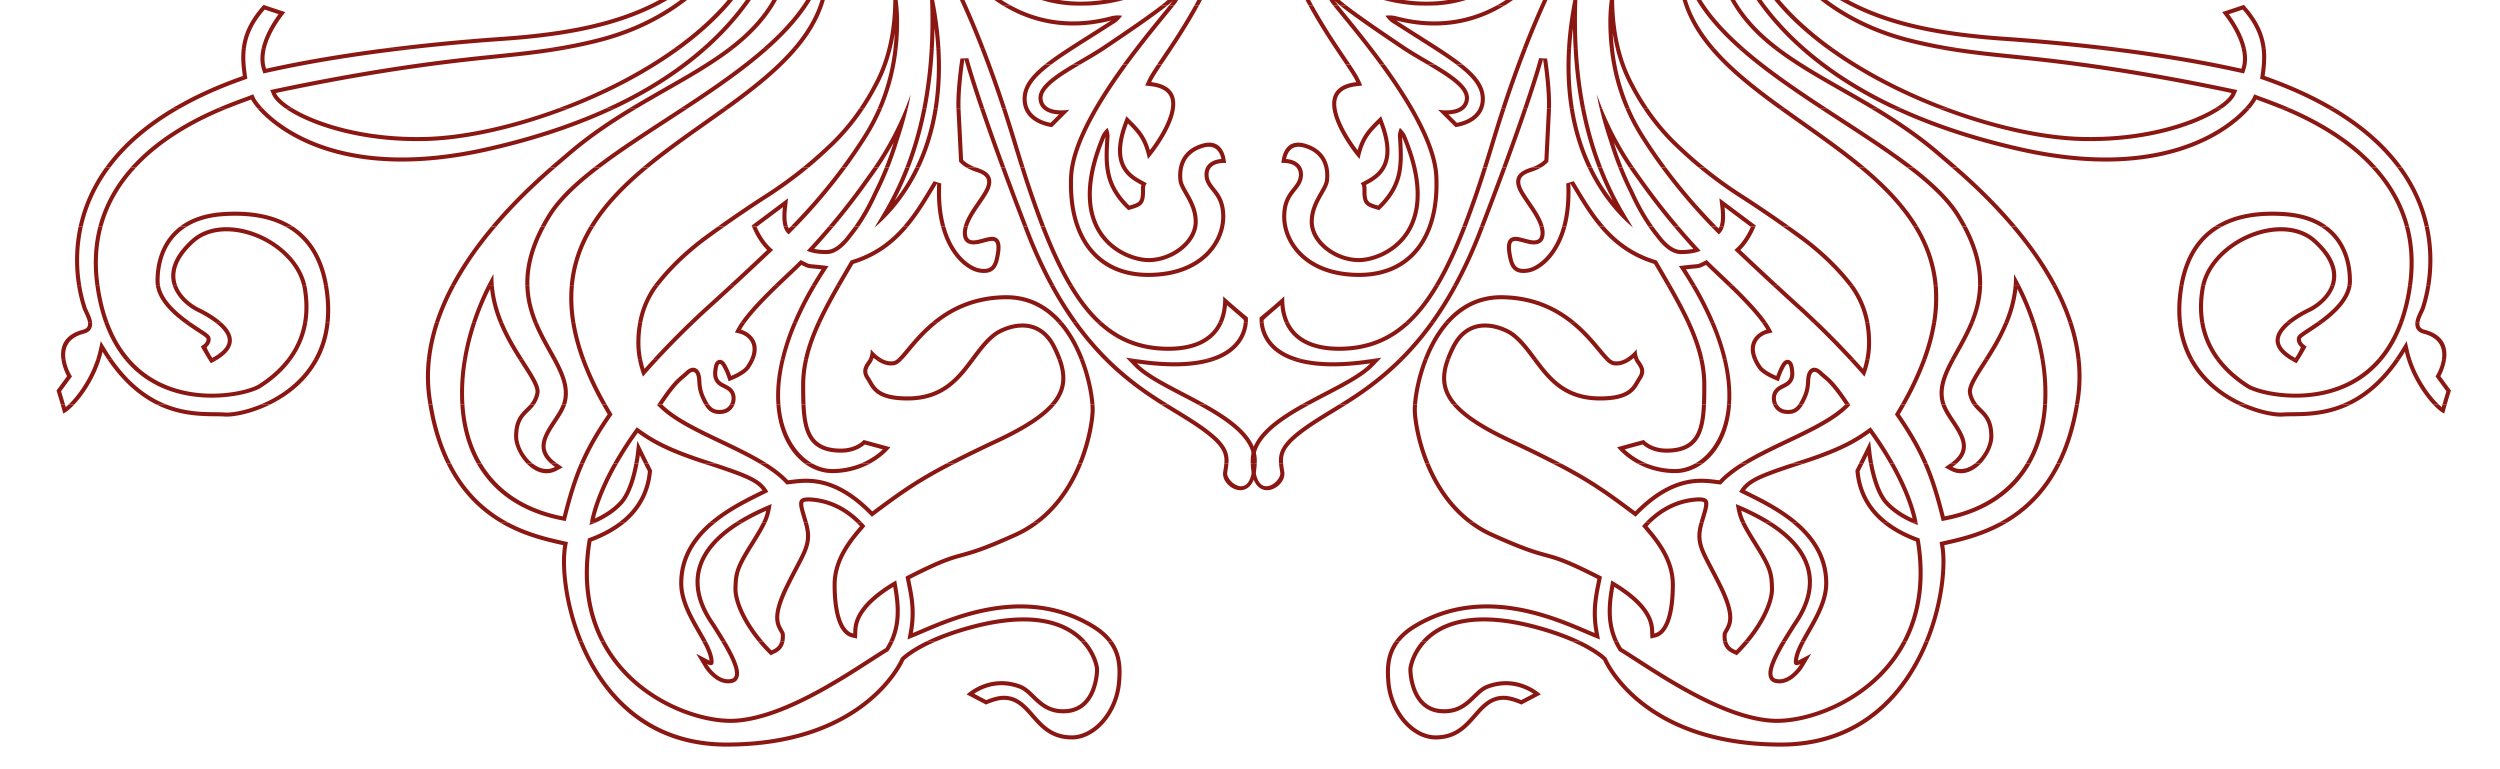 <svg xmlns="http://www.w3.org/2000/svg" width="221" height="68" viewBox="0 0 221 68"><g fill="#8B1713" fill-rule="evenodd"><path d="M132.332.472c3.263-1.802 5.51-5.031 6.45-8.1a9.437 9.437 0 0 0 .41-2.37l.361-.003a9.735 9.735 0 0 1-.426 2.478c-.909 2.966-3.024 6.102-6.096 8l-.7-.005zm-7.193 0a16.294 16.294 0 0 1-.477-.043c-7.469-.767-9.656-6.143-10.184-10.434l.36.004c.529 4.175 2.669 9.334 9.86 10.073C133.445.972 136.7-6.492 137.12-10h.357c-.386 3.305-3.168 9.937-10.403 10.472h-1.935zm-6.695 0a6.145 6.145 0 0 1-.476-.427c.089.119.202.262.335.428l-.46-.001a7.414 7.414 0 0 1-.163-.213c-.39-.544-.371-.95-.371-.95s.463.009.92.488c.156.164.433.397.792.674h-.577zm-2.78 0c-1.584-2.889-3.092-6.477-3.51-10.473h.363c.308 2.912 1.205 5.608 2.292 7.976A36.5 36.5 0 0 0 116.072.47l-.408.003zm99.777-10.473c-1.462 1.117-3.287 2.157-5.56 3.085-.507.612-4.586 6.917-17.663 6.917-11.392 0-22.113-6.919-26.773-10.006l.663.004c1.98 1.309 4.869 3.15 8.336 4.876 5.054 2.513 11.314 4.767 17.774 4.767 6.476 0 10.7-1.56 13.359-3.177a14.721 14.721 0 0 0 2.911-2.292c.647-.667.991-1.168 1.115-1.318l.142-.103c2.047-.836 3.722-1.76 5.09-2.748l.606-.005zm-2.56 0c-1.25.828-2.237 1.263-2.4 1.35.277-.452.507-.904.698-1.35h.39c-.069.167-.144.337-.224.506l.37-.208c.16-.092.327-.192.502-.3l.664.002zm-3.855 0c-.5.84-1.1 1.442-1.739 1.98l-.09.016c-3.444.675-6.708.023-9.566-1.041a30.376 30.376 0 0 1-2.272-.958l.874.003c3.17 1.39 6.92 2.423 10.894 1.644.528-.445 1.04-.95 1.485-1.647l.414.003zm-18.639 0c4.497 2.283 9.265 4.022 13.315 3.881-5.519 2.335-13.735-.41-20.772-3.879l.809-.002c5.992 2.883 12.721 5.15 17.817 4.155-3.807-.407-8.017-2.102-11.95-4.154h.781zm-55.849 0a2.793 2.793 0 0 1-.645.939c.03-.357-.009-.722-.172-.943l.396.004.017.043c.008-.013.014-.027.021-.042h.383zm-1.896 0a.884.884 0 0 1-.065.041c-1.123.674-1.188 6.381-5.875 6.51-3.876.106-8.102-2.2-9.016-6.553l.373.002c.91 4.107 4.907 6.294 8.633 6.192 2.15-.059 3.245-1.377 3.96-2.848.366-.753.621-1.523.855-2.146.126-.333.244-.626.37-.858.063-.118.135-.236.22-.34h.545zm-6.258 0a7.727 7.727 0 0 0-.303.82c-.445 1.45-1.023 2.137-1.693 2.387a1.998 1.998 0 0 1-.905.102c-.233-.022-.45-.072-.633-.088-.753-.066-2.46-.478-3.117-3.219L120.1-10c.633 2.506 2.18 2.811 2.78 2.863.738.065 1.99.673 2.858-2.148.073-.24.159-.48.255-.715h.39z"/><path d="M128.734 5.708c-1.338-1.004-3.212-2.118-5.503-3.598-.431-.218-.762-.719-.762-.719s.491-.094 1.048.07c3.418.887 6.396.34 8.815-.993l.699.004c-2.576 1.596-5.827 2.317-9.604 1.337 2.512 1.623 4.527 2.809 5.883 3.896l-.576.003zm-2.56 0c-.765-.446-1.546-.895-2.202-1.334-1.832-1.228-4.36-2.945-5.528-3.903h.576c1.242.963 3.465 2.472 5.154 3.605.796.535 1.781 1.084 2.697 1.633l-.696-.001zm-4.201 0c-1.712-2.335-3.391-4.293-4.13-5.235l.46-.001c.83 1.041 2.47 2.974 4.115 5.239l-.445-.003zm-3.025 0c-.845-1.259-2.086-3.046-3.284-5.233l.407-.003a51.901 51.901 0 0 0 1.99 3.267c.499.758.952 1.418 1.317 1.968l-.43.001zm8.126-5.236c-.613.046-1.258.047-1.936-.001h1.936z"/><path d="M129.31 5.708c1.245.994 1.936 1.907 1.95 2.995.032 2.277-2.6 2.533-2.6 2.533l-1.541-1.539s2.247.417 2.377-.962c.087-.958-1.577-1.995-3.323-3.022l.698-.005c.318.191.626.381.915.57.57.372 1.09.758 1.463 1.15.364.381.652.836.604 1.34-.091.966-.943 1.25-1.552 1.322a3.36 3.36 0 0 1-.26.02l.745.744c.526-.094 2.137-.518 2.115-2.146-.014-.961-.645-1.815-1.985-2.855a9.616 9.616 0 0 0-.182-.141l.576-.004zm-6.89 0c2.293 3.163 4.598 6.968 4.732 9.89.235 5.231-2.184 8.882-7 8.882s-6.807-2.983-6.807-5.322c0-2.341 1.477-2.534 1.477-3.72 0-1.188-1.542-1.027-1.542-1.027s.065-2.309 2.12-1.7c2.055.61 2.183 2.31 2.086 3.239-.096.93-1.347 1.989-1.347 3.655 0 1.668 1.991 3.208 3.982 3.208 1.989 0 7.415-2.18 3.82-10.71.16 2.5.225 4.36-2.023 6.477-.674-.224-1.252-.29-1.412-.962-.162-.674.063-1.122-.227-1.412.933-.576 3.213-1.217 1.672-5.29-.9.898-1.413 1.474-1.768 3.142-1.123-1.283-4.655-6.284-.29-6.798-.158-.355-.495-.878-.945-1.548l.43-.004.028.04c.366.554.663 1.021.817 1.365l.201.447-.487.057c-1.867.218-2.052 1.287-1.615 2.643.355 1.091 1.11 2.253 1.689 3.013.368-1.243.893-1.821 1.685-2.611l.394-.393.196.52c.792 2.093.639 3.406.055 4.281-.284.428-.653.721-.997.942-.203.13-.406.237-.585.336.04.15.043.3.043.42 0 .112-.005.235 0 .37.005.122.019.253.053.397a.564.564 0 0 0 .328.413c.098.05.214.092.362.14l.278.085c1.968-1.937 1.914-3.625 1.76-6.048-.036-.418.171-.824.171-.824s.37.33.518.662c3.706 8.794-1.935 11.209-4.151 11.209-2.108 0-4.342-1.628-4.342-3.567 0-.925.35-1.672.684-2.277.16-.29.322-.56.453-.813.125-.244.196-.436.214-.602.09-.872-.033-2.324-1.832-2.857-1.154-.342-1.504.48-1.611.998a2.4 2.4 0 0 1 .462.08c.47.132 1.034.486 1.034 1.303 0 .381-.123.682-.287.943-.076.122-.164.24-.258.36-.085.109-.176.22-.268.34-.334.443-.666 1.002-.666 2.078 0 2.123 1.812 4.963 6.448 4.963 4.533 0 6.872-3.394 6.641-8.507-.118-2.558-1.995-5.894-4.088-8.884a62.926 62.926 0 0 0-.733-1.021l.447-.001zm77.51-1.382c-.13-1.096-.579-2.23-1.676-3.479-.425.145-.883.297-1.218.406.232.314.553.781.845 1.334.268.505.526 1.107.66 1.74h-.368c-.388-1.694-1.737-3.255-1.737-3.255s1.09-.353 1.927-.642c1.288 1.403 1.793 2.679 1.929 3.896h-.363zm-14.819 0a187.56 187.56 0 0 0-7.931-.716c-9.931-.689-14.965-2.824-19.817-7.823 1.966 2.725 5.424 6.068 11.422 7.599a44.82 44.82 0 0 0 4.838.94h-2.214c-.88-.16-1.78-.355-2.713-.593-9.053-2.309-12.425-8.69-13.581-11.031 5.715 6.99 10.53 9.748 22.09 10.55 4.209.292 7.824.678 10.828 1.075h-2.922zm-23.595 0c-5.258-3.85-8.79-8.842-7.652-14.484.05-.292.147-.778.235-1.224h.323l.148 1.232c.247 1.42 3.192 4.16 7.866 4.16 2.688 0 6.703.043 7.406 4.922.602-.09 1.168-.181 1.518-.239a8.557 8.557 0 0 0-1.009-2.523c-.9-1.485-2.523-3.084-5.465-3.53-1.568-.237-2.428.032-3.56-.128-3.215-.453-5.85-1.447-5.895-3.619a1.597 1.597 0 0 1 .014-.271l.366-.004a1.262 1.262 0 0 0-.023.268c.039 1.826 2.29 2.805 5.588 3.27 1.133.161 1.995-.11 3.563.13 6.133.929 6.84 6.701 6.84 6.701s-1.124.193-2.247.353c-.515-4.907-4.303-4.971-7.096-4.971-4.76 0-7.931-2.79-8.22-4.457-1.128 5.593 2.537 10.586 7.922 14.415h-.622zm-2.358 0c-6.011-5.362-7.224-11.115-7.275-13.43-.727 6.968 1.731 10.593 5.53 13.428l-.592.002c-3.671-2.864-6.014-6.59-5.296-13.467.255-1.56.668-2.043.668-2.043s.043 1.207.05 2.073c.047 2.249 1.254 8.066 7.465 13.441l-.55-.004zm-5.432 0c-2.502-2.227-4.425-4.667-4.99-7.406-.106 2.67.868 4.885 2.452 6.866.145.183.298.365.454.543l-.477-.003c-2.68-3.188-3.848-6.973-1.632-12.187-1.832 4.754.695 8.68 4.734 12.186l-.541.001zm-10.88 0a15.854 15.854 0 0 1-.281-1.403c.022.475.06.944.113 1.406l-.363-.003a21.808 21.808 0 0 1-.136-2.446c0-1.551.269-3.2.802-4.944-.193.726-.291 1.671-.291 2.834 0 1.653.176 3.172.527 4.56l-.372-.004zm-3.732 0a43.03 43.03 0 0 1-.064-1.839 28.98 28.98 0 0 0-.165 1.841l-.361-.002c.111-1.939.434-4.084 1.034-6.446-.18 2.358-.194 4.5-.085 6.443l-.36.003zm-4.527 0c3.213-8.3 6.392-12.967 9-15.708h.498c-2.6 2.655-5.832 7.273-9.11 15.704l-.388.004zm13.95-15.708l-.464.316-.318-.316h.782z"/><path d="M205.694 9.563c-1.587-.902-3.446-1.748-5.62-2.509l-.28-.099.042-.293c.115-.776.188-1.546.093-2.339l.363.003c.09.816.016 1.605-.1 2.389 2.445.857 4.5 1.82 6.223 2.849l-.72-.001zm-4.216 0c-.917-.372-1.636-.618-2.017-.767-.064.137-.238.41-.54.763l-.48.004c.409-.445.63-.781.692-.916l.141-.31.318.124c.49.192 1.53.542 2.83 1.104l-.944-.002zm-5.667 0c.793-.486 1.295-.96 1.46-1.341-6.713-1.415-12.034-2.227-16.695-2.758-3.199-.363-6.055-.555-9.167-1.135l2.214-.003c2.31.327 4.551.504 6.994.782 4.67.53 10.003 1.344 16.728 2.763l.43.09-.173.404c-.158.364-.549.777-1.143 1.198h-.648zm-24.528 0c-3.45-1.345-6.87-3.118-9.767-5.238l.622.001c3.018 2.145 6.575 3.923 10.133 5.237h-.988zm-4.08 0c-3.345-1.598-5.978-3.394-8.043-5.236h.548c2.137 1.854 4.869 3.653 8.35 5.235h-.854zm-1.88 0c-.4-.24-.798-.472-1.193-.7-2.408-1.394-4.724-2.64-6.697-4.078a22.292 22.292 0 0 1-.612-.462l.592.003c2.472 1.843 5.51 3.355 8.61 5.238l-.7-.001zm-4.494 0a100.67 100.67 0 0 1-3.257-2.214c-1.357-.966-2.667-1.97-3.846-3.02l.541-.003c2.124 1.843 4.668 3.57 7.214 5.24l-.652-.003zm-3.657 0c-2.277-1.653-4.41-3.34-6.007-5.238l.477.001c1.15 1.322 2.568 2.545 4.121 3.738.66.506 1.34 1.005 2.031 1.502l-.622-.003zm-11.923 0a21.556 21.556 0 0 1-1.128-1.914 13.847 13.847 0 0 1-1.276-3.319l.373-.004a13.315 13.315 0 0 0 1.22 3.153c.382.73.798 1.425 1.247 2.087l-.436-.003zm-1.575 0a18.69 18.69 0 0 1-1.359-5.238l.363.001a18.26 18.26 0 0 0 1.386 5.235l-.39.002zm-2.267 0c-.1-.428-.183-.831-.245-1.21.144.409.296.814.46 1.214l-.215-.004zm-1.654 0a38.744 38.744 0 0 1-.64-5.237h.36c.11 1.938.34 3.68.647 5.237h-.367zm-.996 0c-.243-1.554-.343-3.293-.233-5.234l.361-.003c-.114 1.951-.01 3.692.238 5.24l-.366-.003zm-2.008 0c.056-1.778-.345-4.333-.345-4.333s-.307 1.22-1.365 4.334l-.38-.001c1.083-3.177 1.395-4.42 1.395-4.42l.705.031s.404 2.577.35 4.388h-.36zm-4.026 0a108.12 108.12 0 0 1 1.864-5.233l.389-.004a103.34 103.34 0 0 0-1.873 5.236h-.38zm65.817-5.237c.131.613.145 1.254-.062 1.862l-.103.307-.316-.07c-1.719-.382-6.07-1.314-12.948-2.095l2.922-.004c5.245.693 8.635 1.422 10.105 1.748.189-.559.17-1.16.035-1.745l.367-.003z"/><path d="M211.904 14.799c-1.357-1.81-3.339-3.613-6.21-5.24l.72.004c2.733 1.632 4.634 3.431 5.938 5.239l-.448-.003zm-2.282 0c-2.529-2.721-5.917-4.343-8.144-5.24l.944.004.433.193c1.508.68 3.305 1.632 4.981 2.934a16.96 16.96 0 0 1 2.266 2.105l-.48.004zm-37.106 0c-.509-.441-.925-.788-1.21-1.035-1.932-1.667-3.97-3.003-5.983-4.202h.7c1.854 1.128 3.73 2.387 5.518 3.93.341.294.87.735 1.522 1.305l-.547.002zm-3.95 0a51.261 51.261 0 0 0-1.985-1.433c-1.806-1.247-3.788-2.505-5.752-3.798l.652-.005c2.727 1.79 5.458 3.511 7.682 5.237l-.598-.001zm-4.262 0c-2.234-1.84-4.76-3.52-7.133-5.24l.622.004c1.167.84 2.365 1.672 3.541 2.52 1.214.875 2.41 1.771 3.53 2.715h-.56zm-14.163 0a39.188 39.188 0 0 1-1.725-1.53 19.79 19.79 0 0 1-3.168-3.707h.437a19.314 19.314 0 0 0 2.975 3.443 36.601 36.601 0 0 0 2.055 1.797l-.574-.003zm-3.304 0a44.533 44.533 0 0 1-1.817-2.665 18.083 18.083 0 0 1-1.346-2.568l.39-.003c.357.82.778 1.613 1.26 2.38a45.45 45.45 0 0 0 1.957 2.855h-.444zm-2.838 0a26.98 26.98 0 0 1-1.336-2.196c.232.747.491 1.478.779 2.193l-.386.003a29.532 29.532 0 0 1-.803-2.302 33.802 33.802 0 0 1-.847-2.935h.214a27.359 27.359 0 0 0 2.815 5.24L144 14.8zm-2.76 0c-.17-.45-.339-.922-.502-1.423a32.07 32.07 0 0 1-.984-3.817l.368.004c.405 2.055.942 3.79 1.506 5.238l-.387-.002zm-.9 0c-.675-1.435-1.256-3.169-1.582-5.24l.366.004c.333 2.085.93 3.817 1.618 5.237l-.402-.001zm-4.936 0c.767-.267 1.12-.66 1.12-.66l.22-4.41.006-.161.36-.005-.007.183-.226 4.536s-.118.135-.185.195a2.834 2.834 0 0 1-.448.326l-.84-.004zm-2.607 0c.787-2.14 1.396-3.865 1.862-5.233l.38-.003a220.018 220.018 0 0 1-1.86 5.234l-.382.002zm-1.706 0c.233-.734.467-1.494.704-2.28.309-1.023.618-2.006.929-2.952l.38-.004a130.85 130.85 0 0 0-.965 3.06c-.225.75-.448 1.475-.672 2.178l-.376-.002zm67.831-5.236c-1.729 2.02-7.618 6.685-20.39 3.802-4.474-1.009-8.21-2.32-11.327-3.805l.854.003c2.948 1.338 6.434 2.522 10.553 3.452 12.19 2.752 17.961-1.446 19.83-3.456l.48.004zm-2.462 0c-2.094 1.485-6.712 3.065-12.523 2.898-3.526-.1-8.116-1.13-12.653-2.897l.987-.001c4.184 1.543 8.369 2.444 11.677 2.54 5.45.156 9.72-1.233 11.864-2.542l.648.002z"/><path d="M214.343 20.035c-.05-.225-.106-.45-.17-.68-.404-1.45-1.106-3.005-2.27-4.557h.45c1.292 1.792 2 3.588 2.357 5.236h-.367zm-1.748 0c-.56-2.082-1.648-3.81-2.973-5.235l.48-.001c1.28 1.434 2.326 3.165 2.866 5.239l-.373-.003zm-7.469 0c-.813-.502-1.864-.836-3.201-.927-2.06-.138-3.965.104-5.494.93l-.689-.003c1.683-1.114 3.868-1.443 6.207-1.285 1.658.112 2.902.586 3.814 1.28l-.637.005zm-27.34 0a44.826 44.826 0 0 0-3.348-3.505 59.362 59.362 0 0 0-1.922-1.731h.547c1.386 1.21 3.326 3.009 5.19 5.232l-.467.004zm-4.33 0a16.09 16.09 0 0 0-.524-.905c-.903-1.456-2.452-2.885-4.367-4.335l.598.004c1.76 1.366 3.202 2.734 4.074 4.142.232.374.44.738.627 1.093h-.408zm-4.313 0c-1.205-1.95-2.914-3.652-4.838-5.236h.558c1.874 1.577 3.533 3.284 4.703 5.237l-.423-.001zm-11.541 0c-1.15-.811-2.35-1.623-3.602-2.436a37.153 37.153 0 0 1-3.859-2.803l.574.003a36.419 36.419 0 0 0 3.478 2.498 111.34 111.34 0 0 1 4.023 2.734l-.614.004zm-2.86 0l-2.295-1.72c.084.728.063 1.302-.064 1.723l-.377-.003c.125-.336.177-.869.083-1.68l-.095-.828 3.228 2.417-.041.09h-.438zm-3.48 0a51.044 51.044 0 0 1-4.425-5.233l.444-.003a50.489 50.489 0 0 0 4.486 5.234l-.504.002zm-3.299 0a61.333 61.333 0 0 1-3.235-4.201 27.99 27.99 0 0 1-.73-1.033l.437-.002c.189.28.385.554.584.825a61.08 61.08 0 0 0 3.417 4.41h-.473zm-2.247 0a18.764 18.764 0 0 1-1.642-2.957 27.74 27.74 0 0 1-1.018-2.278l.386-.001c.291.724.61 1.434.956 2.125.54 1.192 1.128 2.232 1.755 3.108l-.437.003zm-1.46 0c-.812-.7-2.556-2.356-3.916-5.238l.4.002a16.202 16.202 0 0 0 1.83 2.944 27.988 27.988 0 0 1-1.33-2.946l.387.002c1.009 2.593 2.103 4.268 2.678 5.233l-.05.003zm-2.883 0c-1.016-1.21-1.79-2.567-2.56-3.832.075 1.532-.07 2.8-.348 3.836l-.372-.004c.284-1.01.437-2.267.362-3.815l.666-.204c.412.678.825 1.38 1.277 2.075.438.674.908 1.332 1.445 1.944h-.47zm-5.28 0c-.357-1.198-1.667-2.55-1.97-3.455-.35-1.051.352-1.488 1.185-1.751l.095-.032.84.002a3.73 3.73 0 0 1-.828.373c-.813.256-1.192.57-.95 1.295.071.216.222.484.43.804.209.322.455.667.69 1.02.352.531.726 1.14.882 1.747l-.374-.003zm-5.273 0a378.714 378.714 0 0 0 1.976-5.236h.382a383.417 383.417 0 0 1-1.974 5.24l-.384-.004zm-1.552 0a87.859 87.859 0 0 0 1.822-5.237h.377a90.503 90.503 0 0 1-1.81 5.234l-.39.003z"/><path d="M214.476 25.271c.03-.19.06-.395.086-.611a13.74 13.74 0 0 0-.22-4.626h.37a14.2 14.2 0 0 1 .128 5.24l-.364-.003zm-1.617 0c.28-1.956.153-3.691-.263-5.232l.372-.004c.404 1.552.526 3.29.253 5.24l-.362-.004zm-5.35 0a2.32 2.32 0 0 0 .042-.438c0-1.822-.636-3.707-2.424-4.802l.636.004c1.568 1.189 2.148 3.032 2.148 4.798 0 .149-.013.294-.037.44l-.365-.002zm-1.516 0c.383-1.005.176-2.309-1.49-3.824-2.705-2.454-8.653-.074-9.562 3.822l-.368.002c.897-4.151 7.197-6.79 10.17-4.09 1.757 1.596 2.006 2.996 1.631 4.092l-.381-.002zm-13.337 0c.431-2.553 1.548-4.223 3.086-5.24l.69.004c-1.71.925-2.949 2.576-3.412 5.235l-.364.001zm-11.228 0a28.513 28.513 0 0 0-2.545-3.88c-.36-.468-.727-.92-1.097-1.355l.466-.001c1.304 1.553 2.57 3.316 3.581 5.234l-.405.002zm-3.425 0c.03-.341.043-.69.034-1.046.196.342.383.692.564 1.05l-.598-.004zm-3.145 0c.049-1.505-.315-3.223-1.402-5.24l.408.004c1.047 1.997 1.4 3.717 1.354 5.233l-.36.003zm-3.927 0c-.172-1.95-.817-3.674-1.788-5.24l.422.004c.94 1.569 1.563 3.294 1.73 5.237h-.364zm-7.488 0c-1.081-1.391-2.413-2.69-4.005-3.907a93.23 93.23 0 0 0-1.837-1.328l.615-.001c.489.344.968.693 1.438 1.042 1.65 1.26 3.035 2.62 4.15 4.072.03.041.06.082.087.123h-.448zm-6.73 0a379.52 379.52 0 0 1-3.394-3.175c.585-.485 1.068-1.163 1.457-2.036l-.033-.025h.438l-.076.171c-.34.762-.757 1.398-1.257 1.894a331.45 331.45 0 0 0 3.4 3.174l-.535-.003zm-3.964 0c-.792-.766-1.516-1.43-1.938-1.852-.292.146-.421.213-.56.251-.205.057-.426.05-1.216.14.321.497.62.984.898 1.462h-.416a36.158 36.158 0 0 0-.785-1.267l-.315-.486.577-.065c.4-.046.655-.067.836-.084.183-.017.26-.027.326-.046a1.09 1.09 0 0 0 .168-.065l.326-.161.232-.115.184.183c.468.468 1.31 1.237 2.205 2.105h-.522zm-5.399 0c-.36-.627-.74-1.274-1.13-1.942-2.183-.676-3.676-1.89-4.848-3.29l.47-.004a.666.666 0 0 0 .036.04c1.1 1.244 2.482 2.303 4.448 2.911l.133.042.071.12c.43.734.845 1.44 1.235 2.126l-.415-.003zm-18.92 0a39.816 39.816 0 0 0 2.257-4.89l.132-.344.385-.002c-.06.16-.12.316-.182.475a40.879 40.879 0 0 1-2.182 4.765l-.41-.004zm-1.646 0c.875-1.444 1.687-3.188 2.484-5.234l.388-.002c-.783 2.023-1.586 3.769-2.452 5.236h-.42zm25.599-5.236c-.092.31-.242.536-.447.68a72.34 72.34 0 0 1-.674-.684l.506.004.16.16a.991.991 0 0 0 .077-.163l.378.003zm-3.948 0a63.353 63.353 0 0 0 1.9 2.133c-.437.194-1.019.292-1.748.292-.728 0-1.48-.534-2.257-1.6a14.088 14.088 0 0 1-.614-.822l.437-.003c.151.21.306.413.463.606.762 1.047 1.425 1.46 1.971 1.46a5.24 5.24 0 0 0 1.102-.102 62.495 62.495 0 0 1-1.726-1.967l.472.003zm-4.13 0c.02.03.04.065.06.097l-.109-.093.048-.004zm-5.84 0c-.732 2.74-2.382 3.872-3.309 4.046-1.279.24-1.646-.43-1.821-1.261-.176-.833-.265-1.74.481-1.873.746-.131 2.368.964 2.368-.35 0-.182-.034-.37-.091-.563h.374c.048.191.076.379.076.563 0 1.029-.784 1.074-1.329.972-.256-.048-.536-.133-.8-.199-.262-.064-.433-.086-.535-.068-.169.03-.258.118-.293.37-.04.278.013.658.1 1.073.155.736.4 1.173 1.403.983.747-.14 2.29-1.128 3.005-3.692l.37-.001z"/><path d="M213.519 28.544c.008-.126.034-.25.069-.362.063-.21.164-.43.26-.636l.12-.26a1.74 1.74 0 0 0 .068-.184c.031-.115.266-.783.44-1.829l.363-.002c-.177 1.1-.423 1.806-.455 1.924-.092.342-.464.905-.508 1.348h-.357zm-1.473 0c.35-.93.624-1.993.802-3.203l.01-.073.363.003-.017.122a16.231 16.231 0 0 1-.772 3.153l-.386-.002zm-7.31 0c.23-.163.472-.337.713-.528.985-.776 1.863-1.71 2.06-2.748l.366.003c-.224 1.338-1.425 2.458-2.526 3.274l-.614-.001zm-2.7 0c.636-.586 1.478-1.045 2-1.299.683-.33 1.59-1.016 1.957-1.976l.381.002c-.387 1.131-1.436 1.937-2.18 2.297a9.347 9.347 0 0 0-1.607.976h-.552zm-7.531 0c-.152-.9-.165-1.912.026-3.05.012-.076.027-.15.042-.225l.368.002c-.022.091-.04.186-.056.282-.186 1.12-.17 2.114-.013 2.992l-.367-.001zm-1.975 0c-.102-.948-.078-2 .107-3.159l.019-.119.364.005a4.29 4.29 0 0 0-.028.17c-.182 1.14-.203 2.172-.097 3.104l-.365-.001zm-9.68 0a20.664 20.664 0 0 0-1.421-3.27l.404-.003a20.48 20.48 0 0 1 1.393 3.27l-.375.003zm-3.277 0a23.093 23.093 0 0 0-1.236-2.995 11.36 11.36 0 0 1-.788 2.996l-.39-.001c.418-.995.74-2.088.844-3.274l.598.001a23.532 23.532 0 0 1 1.345 3.273h-.373zm-5.468 0c.41-.985.715-2.059.753-3.273h.36c-.037 1.208-.33 2.288-.728 3.274l-.385-.001zm-3.314 0a12.97 12.97 0 0 0 .14-3.275l.364.002a13.2 13.2 0 0 1-.14 3.274l-.364-.001zm-5.903 0a7.71 7.71 0 0 0-1.372-3.179l-.073-.096.448.002a8.094 8.094 0 0 1 1.362 3.272h-.365zm-4.622 0a60.67 60.67 0 0 0-.975-.92c-.869-.786-1.729-1.57-2.578-2.355l.534.002c.756.698 1.518 1.393 2.286 2.087.426.395.845.79 1.259 1.19l-.526-.004zm-4.502 0c-.737-1.027-1.938-2.241-3.015-3.277l.522.004c.167.164.337.33.507.5.91.908 1.84 1.905 2.424 2.77l-.438.003zm-4.569 0a28.461 28.461 0 0 0-1.678-3.272h.417a28.855 28.855 0 0 1 1.644 3.269l-.383.003zm-2.113 0c-.489-1.052-1.079-2.134-1.732-3.273h.415c.648 1.14 1.233 2.22 1.713 3.275l-.396-.002zm-10.303 0c-1.41-1.107-3.324-2.05-5.977-2.089-2.004-.029-3.521.84-4.653 2.088h-.484c1.203-1.441 2.874-2.48 5.142-2.446 2.968.043 5.048 1.183 6.534 2.444l-.562.003zm-12.415 0a30.526 30.526 0 0 0 2.067-3.27l.41-.003a31.156 31.156 0 0 1-2.032 3.272h-.445zm-2.212 0c.955-.839 1.82-1.927 2.632-3.27l.42-.003c-.778 1.317-1.606 2.407-2.52 3.272h-.532zm-10.574 0a4.814 4.814 0 0 1-.385-1.567c-.677.593-1.247 1.065-1.49 1.316 0 .07.004.154.014.249l-.362.002c-.026-.297-.004-.482-.004-.482s1.04-.832 2.181-1.872c-.029.926.123 1.71.441 2.35l-.395.004z"/><path d="M215.859 31.816c.142-.857-.048-1.914-1.619-2.32-.602-.154-.747-.564-.722-.952h.359c-.028.276.074.508.454.605 1.81.467 2.042 1.68 1.89 2.666l-.362.001zm-3.067 0a8.198 8.198 0 0 1-.198-.72c-.153.25-.307.489-.464.716l-.441.004c.2-.282.4-.585.598-.907l.461-.753.196.86c.063.275.139.543.226.804l-.378-.004zm-2.672 0c.759-.851 1.421-1.925 1.925-3.27l.388-.002c-.48 1.327-1.106 2.405-1.827 3.272h-.486zm-7.643 0c-1.924-1.18-1.428-2.374-.442-3.275l.553.003c-.323.251-.613.53-.811.826-.397.592-.514 1.371 1.12 2.27.206-.327.407-.672.498-.94-.147-.136-.394-.414-.352-.787a.516.516 0 0 1 .158-.3c.053-.056.12-.11.189-.161.13-.1.315-.222.535-.366.236-.155.513-.338.81-.544l.613.002c-1.006.746-1.928 1.237-1.947 1.41-.043.38.507.676.507.676s-.338.614-.7 1.19l-.731-.004zm-6.576 0a7.604 7.604 0 0 1-1.396-3.275l.367.003a7.329 7.329 0 0 0 1.48 3.276l-.45-.004zm-2.38 0a8.802 8.802 0 0 1-.99-3.269l.364-.003a8.458 8.458 0 0 0 1.045 3.271l-.42.001zm-9.952 0a15.889 15.889 0 0 0-.72-3.27l.377-.002a16.04 16.04 0 0 1 .704 3.273h-.361zm-3.18 0a21.516 21.516 0 0 0-.817-3.275l.374.003c.35 1.074.62 2.173.8 3.272h-.357zm-5.023 0c.596-.931 1.27-2.025 1.792-3.27l.39-.002a18.343 18.343 0 0 1-1.312 2.558c-.148.246-.295.482-.44.71l-.43.004zm-2.96 0c.463-.871 1.027-1.799 1.502-2.83.066-.147.132-.295.196-.447l.386.005c-.49 1.212-1.14 2.282-1.679 3.275l-.405-.003zm-2.509 0c.429-1.15.722-2.24.893-3.273l.365.001a17.954 17.954 0 0 1-.873 3.271l-.385.001zm-5.009 0a7.46 7.46 0 0 0 .158-1.503 9.59 9.59 0 0 0-.158-1.766l.364-.003c.103.563.154 1.153.154 1.77 0 .493-.05.993-.15 1.5l-.368.002zm-1.395 0a77.684 77.684 0 0 0-3.226-3.275l.524.003a78.18 78.18 0 0 1 3.187 3.268l-.485.004zm-8.507 0c-.724-1.686.535-2.509 1.169-2.668a6.135 6.135 0 0 0-.392-.607l.439.003c.1.146.19.29.267.429l.229.41-.455.113c-.515.13-1.601.794-.861 2.32h-.396zm-2.68 0a20.108 20.108 0 0 0-1.11-3.276l.382.004c.49 1.157.842 2.248 1.08 3.268l-.353.004zm-2.075 0c-.237-1.085-.637-2.163-1.15-3.27l.396-.002.082.184c.458 1.034.819 2.053 1.04 3.085l-.368.003zm-5.732 0a1.715 1.715 0 0 1-.067-.18l-.132.11c-.03.024-.063.05-.095.073l-.708-.003c.682-.289 1.187-.953 1.187-.953s-.027.541.219.956l-.404-.003zm-2.591 0a9.576 9.576 0 0 1-.558-.631c-.228-.271-.485-.584-.78-.918a15.56 15.56 0 0 0-.983-1.025c-.25-.234-.518-.469-.808-.696l.564-.002c1.594 1.351 2.506 2.846 3.098 3.271l-.533.001zm-6.414 0c-.626-.842-1.223-1.648-1.995-2.186-.401-.281-3.387-1.896-4.891 1.173-.172.35-.322.685-.44 1.01l-.382.003c.13-.377.299-.766.497-1.172.824-1.674 2.088-2.105 3.204-2.042 1.073.06 1.983.568 2.218.733.635.443 1.149 1.046 1.628 1.668.203.265.405.54.61.814h-.449zm-9.672 0c.43-1.14 1.032-2.299 1.844-3.272h.485c-.858.945-1.492 2.11-1.946 3.268l-.383.004zm-2.277 0a25.256 25.256 0 0 0 2.82-3.27l.445-.002a26.265 26.265 0 0 1-2.754 3.273h-.51zm-2.8 0l.34-.049 1.036-.151-.192.2h-1.185zm-6.617 0c-2.26-.86-2.7-2.474-2.773-3.276l.36.004c.01.088.026.187.048.295a3.18 3.18 0 0 0 .822 1.577c.53.562 1.406 1.107 2.853 1.397l-1.31.003zm10.555-3.272c-1.644 1.557-3.56 2.38-5.933 2.46-2.597.09-4.407-.74-5.173-2.458l.397-.002c.737 1.47 2.363 2.183 4.763 2.101 2.133-.072 3.888-.767 5.415-2.104l.531.003z"/><path d="M215.92 35.743c.147-.51.274-.93.343-1.153l-.962-1.312.116-.202c.037-.067.334-.606.442-1.255l.361-.005a4.678 4.678 0 0 1-.49 1.438l.932 1.27s-.163.508-.368 1.218l-.374.001zm-.848 0c-.798-.855-1.754-2.278-2.28-3.922l.378-.005c.58 1.75 1.651 3.198 2.405 3.927h-.503zm-8.08 0c1.512-.602 3.156-1.74 4.697-3.923l.441-.004c-1.377 2.017-2.853 3.214-4.264 3.926l-.874.001zm-9.25 0c-1.568-.774-3.197-2.028-4.221-3.93l.42.003c1.146 2.008 2.996 3.24 4.646 3.926l-.844.001zm-14.315 0c.03-.18.059-.364.086-.551.165-1.143.174-2.27.056-3.374l.361-.002a13.897 13.897 0 0 1-.06 3.427c-.026.17-.052.338-.079.503l-.364-.003zm-2.82 0a17.348 17.348 0 0 0-.217-3.925l.356-.002a17.91 17.91 0 0 1 .217 3.923l-.356.004zm-6.242 0a2.625 2.625 0 0 1-.389-.949c-.137-.65.547-1.652 1.39-2.976l.43-.002c-.376.59-.727 1.122-.998 1.59-.386.668-.521 1.074-.47 1.313a2.244 2.244 0 0 0 .484 1.022l-.447.002zm-2.756 0a2.682 2.682 0 0 1-.016-.052c-.334-1.128-.002-2.21.51-3.278.094-.196.195-.394.303-.595l.405-.002c-.72 1.341-1.237 2.543-.874 3.774.016.05.033.104.052.156l-.38-.003zm-3.571 0a27.36 27.36 0 0 0 1.86-3.924l.384-.003a26.907 26.907 0 0 1-1.832 3.924l-.412.003zm-4.94 0c-1.376-2.056-1.737-2.101-2.29-2.64-.557-.542-.754-.03-.784.511-.03.54-.06 1.022-.42 1.758a6.937 6.937 0 0 1-.199.374l-.42-.003c.103-.152.195-.328.294-.53.33-.67.357-1.094.387-1.619.014-.268.07-.658.292-.89.353-.368.796-.155 1.1.141.28.272.511.42.846.761.354.36.805.91 1.505 1.958l.12.18h-.431zm-6.365 0c-.17-.434-.125-.946.145-1.287.526-.662 1.49-.45 1.369-1.624-.12-1.174-.422-.511-.632-.09-.211.42-.362.962-.362.962s-1.399-.482-1.851-1.143a4.376 4.376 0 0 1-.417-.745h.397a4.3 4.3 0 0 0 .317.543c.252.368.916.695 1.329.87.066-.195.16-.436.265-.648.056-.112.118-.24.18-.348.04-.067.08-.127.119-.178.04-.052.1-.121.184-.172.302-.184.566.008.672.22.08.16.126.397.157.692.075.736-.213 1.105-.614 1.348-.149.09-.317.164-.483.258a1.13 1.13 0 0 0-.348.278c-.222.28-.222.725-.03 1.068l-.397-.004zm-4.061 0c.087-1.145-.014-2.455-.367-3.928h.353c.34 1.455.444 2.769.365 3.925l-.351.003zm-2.221 0c.024-.522.029-1.093.029-1.708 0-.75-.088-1.486-.249-2.22h.368c.155.729.24 1.466.24 2.22 0 .6-.003 1.174-.027 1.711l-.361-.003zm-22.095 0c-1.006-1.243-1.068-2.486-.57-3.928h.382c-.53 1.435-.489 2.66.658 3.926l-.47.002zm-3.447 0c.073-.963.346-2.428.913-3.927h.383c-.578 1.476-.86 2.943-.936 3.928h-.36zm-6.518 0c.422-.264.86-.541 1.312-.842a26.382 26.382 0 0 0 3.842-3.083l.511-.002c-1.745 1.757-3.463 2.96-4.99 3.926l-.675.001zm-3.308 0c2.318-1.307 4.895-2.414 6.055-3.62-3.35.487-5.556.245-7.01-.308h1.31c1.273.254 2.991.309 5.305 0h1.186l-.532.556c-.632.659-1.635 1.269-2.734 1.868-.893.487-1.884.984-2.852 1.508l-.728-.004zm95.523-3.927c-3.948 4.757-10.753 3.277-12.02 2.458-.726-.47-1.803-1.255-2.685-2.455l.452-.003c.812 1.035 1.764 1.726 2.43 2.157 1.174.76 7.503 2.138 11.337-2.157h.486zm-7.397 0a9.583 9.583 0 0 1-.19.296 7.3 7.3 0 0 1-.541-.3l.73.004zm-37.954 0c-.097.486-.24.98-.432 1.48a67.497 67.497 0 0 0-1.33-1.477l.485-.003c.237.256.474.517.708.78.08-.263.147-.523.202-.781h.367zm-20.352 0c.015.03.033.058.052.084.301.42.632.901.15 1.623-.48.722-.707 1.88-3.658 1.88-3.267 0-4.67-1.867-5.953-3.588h.45c.272.365.552.73.858 1.078 1.038 1.185 2.346 2.15 4.645 2.15 1.434 0 2.138-.28 2.534-.592.2-.157.34-.334.461-.523.137-.212.242-.422.364-.604.342-.513.152-.803-.144-1.216a1.55 1.55 0 0 1-.163-.293h.404zm-.7 0c-.39.29-.955.575-1.582.468-.252-.043-.47-.226-.645-.396l-.068-.068.533-.004c.087.062.167.1.24.114a1.45 1.45 0 0 0 .815-.114h.708z"/><path d="M181.775 40.99c.723-1.413 1.3-3.138 1.653-5.245l.364-.002c-.344 2.094-.908 3.82-1.613 5.248l-.404-.002zm-2.7 0c.924-1.545 1.41-3.345 1.533-5.25l.355.003c-.115 1.89-.575 3.688-1.46 5.245l-.428.001zm-4.52 0c.75-.589 1.297-1.601 1.297-2.407 0-1.81-.902-1.969-1.487-2.838l.448-.002c.06.072.125.14.189.206l.317.316c.471.478.894 1.046.894 2.318 0 .723-.443 1.71-1.12 2.405l-.538.001zm-2.176 0l.012-.01c1.233-.85 1.179-1.635.792-2.463a6.457 6.457 0 0 0-.377-.678c-.147-.236-.304-.467-.455-.697-.29-.444-.59-.922-.743-1.4l.382.001c.603 1.629 3.054 3.464.975 5.25l-.586-.004zm-2.353 0c-.61-1.393-1.386-2.736-2.515-4.354.183-.301.36-.6.526-.895l.414.002a37.09 37.09 0 0 1-.511.88c1.11 1.61 1.876 2.962 2.48 4.368l-.394-.002zm-2.984 0a31.3 31.3 0 0 0-1.758-2.722c-.45.32-.95.666-1.688 1.058-.905.479-2.154 1.016-4.081 1.643l-.073.024-1.132-.004a80.22 80.22 0 0 1 1.093-.36c3.827-1.247 4.915-2.122 5.963-2.86a31.25 31.25 0 0 1 2.088 3.22h-.412zm-1.822 0a11.97 11.97 0 0 1-.12-.758s-.165.34-.377.761l-.401-.004c.408-.817.995-2.018.995-2.018l.141 1.22c.002.013.04.334.129.801l-.367-.003zm-11.397 0c2.976-1.907 7.303-3.257 9.286-5.227l-.012-.018.432-.002.043.067-.209.209c-.649.643-1.52 1.212-2.482 1.743-.958.529-2.031 1.033-3.11 1.546-1.146.546-2.274 1.095-3.27 1.685l-.678-.004zm-4.009 0c1.417-.793 2.654-2.559 2.857-5.249l.353.002c-.17 2.503-1.19 4.283-2.505 5.246h-.705zm-5.05 0c-1.208-.655-1.81-1.453-1.81-1.453l2.363-.646s.632.797 2.108.766c2.393-.048 2.916-1.457 3.026-3.913h.36c-.109 2.504-.662 4.217-3.38 4.273-.806.016-1.397-.194-1.793-.42a2.486 2.486 0 0 1-.428-.304l-1.59.434a6.403 6.403 0 0 0 1.977 1.258l-.833.004zm-7.505 0a112.653 112.653 0 0 0-3.821-1.863c-2.593-1.214-4.2-2.299-5.082-3.386l.47.002c.872.96 2.38 1.942 4.763 3.058a105.86 105.86 0 0 1 4.455 2.19l-.785-.002zm-11.27 0c-.873-2.167-1.1-4.118-1.1-4.745 0-.146.007-.313.02-.5l.36-.002a6.261 6.261 0 0 0-.02.502c0 .624.235 2.59 1.128 4.743l-.389.001zm-12.92 0a2.572 2.572 0 0 1-.013-.262 2.183 2.183 0 0 1 .28-1.115c.41-.745 1.338-1.552 3.193-2.725.567-.36 1.194-.734 1.862-1.148l.676.003c-.852.538-1.643 1.003-2.347 1.447-3.047 1.931-3.388 2.75-3.29 3.803l-.361-.004zm-2.504 0a11.38 11.38 0 0 1-.003-.264c0-2.085 2.122-3.64 4.52-4.986l.728.003c-.224.127-.447.25-.667.374-2.387 1.353-4.221 2.796-4.221 4.61 0 .09 0 .177.004.26l-.36.002zm105.73-5.247c-.072.25-.149.526-.227.812-.243-.103-.6-.388-.996-.812h.503c.098.095.19.178.276.248.023-.084.046-.166.07-.246l.374-.002zm-8.43 0c-2.537 1.279-4.87.99-6.062 1.08-.714.055-2.351-.229-4.06-1.076l.845-.004c1.371.57 2.606.767 3.188.723.485-.038 1.157-.013 1.955-.053.776-.041 1.663-.146 2.608-.44.214-.066.431-.142.653-.23h.874zm-48.46 0c-.324.559-.746.956-1.639.832a1.278 1.278 0 0 1-1.034-.83l.399-.002a.911.911 0 0 0 .684.477c.597.083.91-.104 1.171-.48l.42.003z"/><path d="M176.678 46.216c1.867-.987 3.739-2.561 5.097-5.222l.404-.004c-1.267 2.566-2.997 4.174-4.763 5.222l-.738.004zm-7.638 0c-.606-.265-1.637-.801-2.417-1.659-.801-.882-1.22-2.578-1.403-3.564l.367-.003c.183.96.577 2.528 1.303 3.326.547.602 1.236 1.042 1.799 1.333.137.071.265.133.381.185a13.33 13.33 0 0 0-.511-1.657c-.32-.855-.8-1.93-1.517-3.188h.412c1.546 2.757 1.96 4.633 2.06 5.223l-.474.004zm-2.63 0c-1.533-1.28-2.228-2.865-2.383-4.523l-.009-.105.048-.093c.067-.13.156-.308.257-.51l.4.005c-.106.215-.224.447-.337.67.156 1.68.895 3.293 2.617 4.56l-.593-.004zm-7.99 0c-1.557-1.258-3.418-2.1-4.676-2.73.578-1.064 1.595-1.516 4.566-2.5l1.132.004c-3.416 1.117-4.576 1.549-5.181 2.352.565.278 1.22.596 1.9.969.833.457 1.714 1 2.519 1.657.1.081.2.165.297.252l-.558-.004zm-2.412 0a18.396 18.396 0 0 0-2.086-1.07c.076.339.18.649.385 1.066l-.397.004c-.278-.603-.356-1.013-.464-1.662 1.303.535 2.372 1.091 3.242 1.66l-.68.002zm-5.775 0c.12-.439.243-.816.327-1.133.086-.327.11-.515.068-.676-.006-.006-.03-.028-.105-.048-.163-.043-.461-.05-.976.022-1.598.221-2.814 1.052-3.618 1.835h-.5c.83-.888 2.196-1.932 4.068-2.19 2.04-.284 1.595.477 1.108 2.19h-.372zm-20.448 0c-1.882-1.457-3.066-3.418-3.797-5.23l.39.004c.766 1.844 2.015 3.829 4.016 5.227l-.61-.001zm49.717-5.226c-1.42 2.5-3.933 4.387-7.857 5.072-.497-2.016-.96-3.572-1.62-5.076l.394.004c.6 1.397 1.039 2.845 1.494 4.657 3.497-.688 5.803-2.398 7.16-4.661l.43.004zm-4.41 0c-.708.726-1.675 1.138-2.667.602l-.516-.278.47-.324h.586a3.72 3.72 0 0 1-.37.286c.67.36 1.376.165 1.96-.29l.537.004zm-20.59 0c-.883.528-1.662 1.089-2.256 1.712l-.123.13-.178-.02c-.331-.037-.742-.103-1.222-.125a6.126 6.126 0 0 0-1.59.125c-1.177.251-2.637.936-4.328 2.646l-.22.222-.25-.186c-2.437-1.813-3.863-2.859-7.076-4.507l.785.003c2.807 1.48 4.216 2.512 6.506 4.216 3.462-3.503 6.08-2.902 7.436-2.751.504-.53 1.133-1.013 1.837-1.464l.679-.001zm-3.983 0c-.768.562-1.635.845-2.492.832a7.004 7.004 0 0 1-3.263-.832h.833c.67.264 1.48.46 2.435.474.585.008 1.198-.152 1.782-.477l.705.003zm-37.09 0c.021.234.063.475.103.744.214 1.455-2.833 3.027-2.967-.747l.36.003c.11 3.397 2.368 1.595 2.25.796-.042-.289-.086-.548-.106-.796h.36z"/><path d="M170.135 56.688c1.38-3.344 1.685-6.736 1.382-8.428l-.06-.339.336-.074c1.32-.292 3.1-.693 4.885-1.634l.738.003c-2.014 1.19-4.073 1.656-5.545 1.982.303 1.697.013 5.108-1.353 8.493l-.383-.003zm-1.96 0c1.206-2.288 1.783-5.199 1.196-8.821-1.22-.456-2.196-1.018-2.961-1.655l.594.004c.716.531 1.601.998 2.687 1.385.643 3.725.094 6.727-1.11 9.09l-.407-.003zm-8.991 0c.792-1.5 2.074-3.286 2.074-5.133 0-2.35-1.262-4.059-2.84-5.336l.56-.003c1.471 1.292 2.64 3.014 2.64 5.339 0 1.442-.722 2.822-1.387 4.001-.22.391-.441.768-.637 1.13l-.41.002zm-1.684 0c.36-.615.704-1.14.851-1.386.113-.188.496-.688.845-1.398.34-.695.639-1.574.618-2.546-.032-1.51-.844-3.373-3.807-5.145l.68.003c6.154 4.023 2.373 8.6 1.973 9.27-.132.22-.426.67-.746 1.205l-.414-.003zm-3.3 0c1.499-1.758 2.292-3.581 2.264-4.694-.032-1.283-.13-1.748-1.43-3.816-.568-.906-.907-1.492-1.125-1.962h.398c.21.425.527.967 1.032 1.771 1.321 2.1 1.45 2.628 1.484 3.998.03 1.182-.747 2.974-2.15 4.7l-.473.003zm-1.885 0a2.56 2.56 0 0 1-.03-.664l.04-.143c.096-.18.21-.354.298-.557.078-.179.137-.38.149-.641.022-.537-.155-1.378-.885-2.85-.745-1.505-1.282-2.4-1.572-3.145-.316-.813-.358-1.482-.09-2.45a.323.323 0 0 1 .008-.025l.373.003-.034.119c-.497 1.795.16 2.355 1.638 5.338 1.477 2.983.835 3.624.433 4.377a2.05 2.05 0 0 0 .04.64l-.368-.002zm-9.664 0c-.867-1.96-.469-3.902-.217-5.384 3.949 2.277 3.772 4.074 3.804 4.698.996-.224 1.461-1.988 1.461-4.313 0-2.324-1.574-4.04-2.536-5.179.08-.096.17-.195.265-.298l.5.004c-.103.1-.2.2-.29.3.192.224.399.47.61.734.29.37.587.776.853 1.222.534.897.957 1.97.957 3.217 0 2.222-.416 4.365-1.74 4.664l-.417.094-.022-.426c-.008-.148-.002-.362-.048-.636a2.895 2.895 0 0 0-.34-.937c-.38-.678-1.159-1.559-2.792-2.566-.046.27-.09.553-.129.847-.06.472-.1.973-.088 1.489.02.802.167 1.635.565 2.47h-.396zm-3.765 0c-.797-.34-1.79-.699-3.008-1.033-5.552-1.526-8.342-.358-9.722 1.031l-.496.002c1.377-1.58 4.293-3.034 10.314-1.38 1.63.449 2.867.938 3.783 1.384l-.871-.004zm-15.582 0c.368-.516.897-1.012 1.644-1.469 6.442-3.924 13.383-.33 16.018.736-.362-2.015-.06-3.261.24-4.78-5.404-2.751-3.447-1.052-9.376-3.73-.76-.342-1.44-.76-2.045-1.23h.609c.482.34 1.01.644 1.583.902 2.933 1.325 3.915 1.568 4.833 1.82.957.261 1.842.535 4.56 1.918l.242.123-.053.267c-.148.746-.296 1.425-.363 2.166a9.047 9.047 0 0 0 .123 2.48l.115.642-.604-.245c-.656-.266-1.58-.69-2.7-1.114-1.104-.419-2.399-.839-3.812-1.105-2.812-.53-6.061-.445-9.182 1.457-.599.365-1.046.755-1.378 1.16l-.454.002zm46.21-10.472c.021.127.028.193.028.193s-.197-.062-.502-.196l.473.003z"/><path d="M170.518 56.688C168.63 61.368 164.69 66 157.433 66c-12.508 0-15.715-7.638-15.715-7.638s-.76-.784-2.832-1.673h.87c1.579.772 2.206 1.409 2.267 1.471 0 0 .219.513.687 1.191.48.691 1.248 1.62 2.402 2.55 2.297 1.857 6.147 3.739 12.321 3.739 6.99 0 10.833-4.432 12.702-8.955l.383.003zm-1.937 0c-2.703 5.31-8.705 7.393-11.925 7.202-4.88-.288-11.044-4.841-13.533-6.332a6.265 6.265 0 0 1-.472-.87h.396c.096.202.207.403.334.606 1.252.758 3.375 2.235 5.787 3.567 2.454 1.357 5.156 2.533 7.51 2.671 3.089.184 8.83-1.802 11.497-6.848l.406.004zm-8.987 0c-.099.18-.19.358-.273.532-.217.452-.35.852-.379 1.182.126-.063 1.166-.61 1.166-.61s-.709 1.202-.828 1.365a4.448 4.448 0 0 1-.499.564c-.408.386-1.064.824-1.844.647-.605-.14-.653-.716-.586-1.124.073-.434.292-.962.547-1.468.185-.368.396-.744.602-1.092l.413.004c-.787 1.315-1.744 3.136-.896 3.33 1.195.272 2.139-1.319 2.139-1.319s-.578.318-.578-.185c0-.54.254-1.154.606-1.823l.41-.003zm-4.92 0c-.294.355-.612.711-.957 1.058l-.18.181-.23-.11c-.092-.044-.2-.09-.308-.153a1.434 1.434 0 0 1-.378-.311 1.455 1.455 0 0 1-.307-.665h.37c.134.543.521.683.778.805.262-.263.508-.531.738-.802l.473-.003zm-28.517 0c-1.083 1.088-1.299 2.314-1.299 2.486 0 .39.151 3.262 2.44 3.502 2.29.242 2.844-1.653 4.11-2.135 2.82-1.073 4.802.843 4.802.843l-1.716.901s-.904-.42-1.568-.42c-2.378 0-2.602 3.502-6.02 3.502-2.113 0-4.115-2.29-4.35-5.036-.1-1.177-.091-2.464.749-3.643h.454c-.932 1.138-.948 2.404-.845 3.612.227 2.64 2.135 4.708 3.993 4.708 1.55 0 2.368-.775 3.131-1.63.196-.22.385-.442.575-.649.195-.211.4-.417.625-.597.457-.366.993-.626 1.688-.626.394 0 .83.121 1.15.229.161.055.302.11.402.153l1.07-.563a4.56 4.56 0 0 0-.818-.432c-.781-.319-1.887-.513-3.194-.016-.253.096-.484.269-.74.5-.268.244-.531.52-.825.774-.63.546-1.437 1.016-2.71.884-1.327-.14-2.022-1.055-2.374-1.918a5.667 5.667 0 0 1-.388-1.943c0-.253.22-1.399 1.162-2.482l.496-.004zM105.995.472c1.585-2.889 3.094-6.477 3.51-10.473h-.363c-.307 2.912-1.206 5.608-2.291 7.976A36.5 36.5 0 0 1 105.589.47l.406.003zm-2.179 0c.06-.077.117-.149.163-.213.39-.544.372-.95.372-.95s-.463.009-.918.488a8.21 8.21 0 0 1-.793.674h.575a5.78 5.78 0 0 0 .476-.426c-.089.119-.2.262-.334.428l.459-.001zm-7.294 0c.156-.012.315-.026.477-.043 7.467-.767 9.654-6.143 10.182-10.434l-.36.004c-.526 4.175-2.667 9.334-9.86 10.073-8.747.9-12-6.564-12.42-10.072h-.358C84.569-6.696 87.35-.064 94.586.471h1.936zm-7.193 0c-3.265-1.802-5.513-5.031-6.451-8.1a9.393 9.393 0 0 1-.41-2.37L82.104-10c.034.818.173 1.647.428 2.478.907 2.966 3.023 6.102 6.095 8l.7-.005zM103.6-10.001c-.91 4.107-4.908 6.294-8.633 6.192-2.15-.059-3.246-1.377-3.96-2.848-.367-.753-.622-1.523-.855-2.146a7.444 7.444 0 0 0-.37-.858 2.305 2.305 0 0 0-.22-.34h-.546l.065.041c1.123.674 1.188 6.381 5.877 6.51 3.873.106 8.102-2.2 9.015-6.553L103.6-10zm-2.042 0c-.634 2.506-2.183 2.811-2.78 2.863-.739.065-1.992.673-2.859-2.148a7.722 7.722 0 0 0-.255-.715h-.389c.115.265.216.541.302.82.446 1.45 1.024 2.137 1.694 2.387.328.123.64.127.904.102.234-.022.45-.072.634-.088.753-.066 2.46-.478 3.119-3.219l-.37-.002zm-14.017 0l-.016.043a.412.412 0 0 1-.022-.042h-.383c.202.492.539.842.645.938-.03-.357.01-.722.174-.943l-.398.004zm-31.991 0c-1.98 1.309-4.867 3.15-8.335 4.876C42.162-2.612 35.904-.358 29.442-.358c-6.477 0-10.702-1.56-13.36-3.177a14.721 14.721 0 0 1-2.911-2.292c-.647-.667-.99-1.168-1.115-1.318l-.141-.103c-2.047-.836-3.721-1.76-5.091-2.748L6.219-10c1.462 1.117 3.287 2.157 5.56 3.085.505.612 4.585 6.917 17.663 6.917 11.393 0 22.111-6.919 26.773-10.006L55.55-10zm-17.63 0c-5.993 2.883-12.722 5.15-17.818 4.155 3.81-.407 8.019-2.102 11.951-4.154h-.782c-4.496 2.282-9.263 4.02-13.315 3.88 5.52 2.335 13.738-.41 20.773-3.879L37.92-10zm-12.496 0c-3.168 1.39-6.918 2.423-10.893 1.644-.527-.445-1.04-.95-1.485-1.647l-.413.003c.5.84 1.1 1.442 1.738 1.98l.091.016c3.443.675 6.708.023 9.566-1.041a30.325 30.325 0 0 0 2.27-.958l-.874.003zM10.09-10c.07.167.145.337.226.506l-.373-.208a16.599 16.599 0 0 1-.5-.3L8.779-10c1.25.828 2.237 1.263 2.4 1.35a10.127 10.127 0 0 1-.697-1.35h-.392z"/><path d="M102.71 5.708c.846-1.259 2.088-3.046 3.285-5.233l-.406-.003a52.377 52.377 0 0 1-1.99 3.267c-.498.758-.951 1.418-1.317 1.968l.429.001zm-3.021 0c1.71-2.335 3.39-4.293 4.127-5.235l-.46-.001c-.83 1.041-2.468 2.974-4.115 5.239l.448-.003zm-4.202 0c.764-.446 1.545-.895 2.2-1.334 1.832-1.228 4.362-2.945 5.529-3.903h-.576c-1.242.963-3.465 2.472-5.153 3.605-.799.535-1.782 1.084-2.698 1.633l.698-.001zm-2.561 0c1.336-1.004 3.21-2.118 5.503-3.598.433-.218.763-.719.763-.719s-.493-.094-1.049.07c-3.42.887-6.396.34-8.814-.993l-.701.004c2.577 1.596 5.827 2.317 9.605 1.337-2.513 1.623-4.528 2.809-5.885 3.896l.578.003zm1.66-5.236c.613.046 1.256.047 1.936-.001h-1.936z"/><path d="M102.283 5.708a.37.37 0 0 0-.028.04c-.368.554-.664 1.021-.82 1.365l-.198.447.485.057c1.868.218 2.054 1.287 1.615 2.643-.353 1.091-1.11 2.253-1.688 3.013-.37-1.243-.893-1.821-1.684-2.611l-.395-.393-.196.52c-.792 2.093-.64 3.406-.056 4.281.283.428.653.721.997.942.203.13.406.237.586.336-.04.15-.041.3-.041.42 0 .112.004.235-.002.37a2.33 2.33 0 0 1-.052.397.564.564 0 0 1-.33.413 2.32 2.32 0 0 1-.36.14l-.278.085c-1.968-1.937-1.915-3.625-1.76-6.048.034-.418-.173-.824-.173-.824s-.369.33-.517.662c-3.708 8.794 1.936 11.209 4.153 11.209 2.108 0 4.34-1.628 4.34-3.567 0-.925-.35-1.672-.683-2.277-.16-.29-.325-.56-.454-.813-.125-.244-.196-.436-.214-.602-.09-.872.033-2.324 1.832-2.857 1.154-.342 1.505.48 1.611.998-.137.01-.3.034-.463.08-.47.132-1.031.486-1.031 1.303 0 .381.12.682.283.943.077.122.164.24.26.36.085.109.176.22.266.34.336.443.667 1.002.667 2.078 0 2.123-1.811 4.963-6.446 4.963-4.534 0-6.873-3.394-6.641-8.507.116-2.558 1.994-5.894 4.088-8.884.243-.347.488-.687.731-1.021l-.445-.001c-2.296 3.163-4.6 6.968-4.732 9.89-.237 5.231 2.18 8.882 6.999 8.882 4.816 0 6.806-2.983 6.806-5.322 0-2.341-1.477-2.534-1.477-3.72 0-1.188 1.54-1.027 1.54-1.027s-.063-2.309-2.12-1.7c-2.053.61-2.181 2.31-2.085 3.239.096.93 1.348 1.989 1.348 3.655 0 1.668-1.99 3.208-3.98 3.208-1.992 0-7.418-2.18-3.821-10.71-.162 2.5-.226 4.36 2.022 6.477.674-.224 1.253-.29 1.413-.962.16-.674-.064-1.122.224-1.412-.93-.576-3.21-1.217-1.669-5.29.898.898 1.413 1.474 1.766 3.142 1.123-1.283 4.655-6.284.288-6.798.16-.355.498-.878.947-1.548l-.428-.004zm-7.493 0a29.63 29.63 0 0 0-.916.57c-.57.372-1.09.758-1.463 1.15-.364.381-.65.836-.604 1.34.09.966.944 1.25 1.551 1.322.087.01.175.017.26.02l-.744.744c-.526-.094-2.138-.518-2.114-2.146.012-.961.642-1.815 1.983-2.855.06-.047.12-.094.183-.141l-.577-.004c-1.244.994-1.934 1.907-1.95 2.995-.033 2.277 2.602 2.533 2.602 2.533l1.54-1.539s-2.247.417-2.376-.962c-.089-.958 1.575-1.995 3.32-3.022l-.695-.005zm-7.717-1.382c-3.213-8.3-6.392-12.967-9-15.708h-.499c2.602 2.655 5.832 7.273 9.11 15.704l.389.004zm-3.937 0c-.112-1.939-.434-4.084-1.035-6.446.18 2.358.194 4.5.084 6.443l.361.003c.033-.594.055-1.207.064-1.839.076.633.13 1.247.165 1.841l.361-.002zm-3.79 0c.09-.797.133-1.611.133-2.446 0-1.551-.267-3.2-.8-4.944.193.726.291 1.671.291 2.834 0 1.653-.178 3.172-.528 4.56l.371-.004c.114-.451.207-.921.283-1.403-.023.475-.061.944-.114 1.406l.364-.003zm-8.85 0c2.68-3.188 3.847-6.973 1.63-12.187 1.832 4.754-.695 8.68-4.733 12.186l.54.001C70.437 2.1 72.359-.34 72.925-3.08c.104 2.67-.87 4.885-2.453 6.866-.147.183-.298.365-.454.543l.477-.003zm-5.657 0c3.671-2.864 6.015-6.59 5.295-13.467-.255-1.56-.668-2.043-.668-2.043s-.043 1.207-.048 2.073c-.05 2.249-1.257 8.066-7.466 13.441l.549-.004c6.012-5.362 7.225-11.115 7.277-13.43.726 6.968-1.732 10.593-5.53 13.428l.591.002zm-4.696 0c5.258-3.85 8.79-8.842 7.653-14.484a84.567 84.567 0 0 0-.236-1.224h-.322c-.045.385-.1.83-.149 1.232-.247 1.42-3.191 4.16-7.865 4.16-2.689 0-6.704.043-7.406 4.922-.602-.09-1.17-.181-1.518-.239a8.422 8.422 0 0 1 1.009-2.523c.898-1.485 2.523-3.084 5.464-3.53 1.567-.237 2.43.032 3.562-.128 3.214-.453 5.85-1.447 5.894-3.619a1.707 1.707 0 0 0-.014-.271l-.366-.004c.017.082.024.171.022.268-.04 1.826-2.289 2.805-5.587 3.27-1.134.161-1.995-.11-3.564.13-6.133.929-6.84 6.701-6.84 6.701s1.126.193 2.25.353c.513-4.907 4.3-4.971 7.094-4.971 4.758 0 7.932-2.79 8.22-4.457C68.572-4.495 64.908.498 59.52 4.327h.622zm-9.892 0a39.88 39.88 0 0 0 2.713-.593c9.053-2.309 12.424-8.69 13.58-11.031C60.83-.308 56.013 2.45 44.455 3.252c-4.21.292-7.824.678-10.828 1.075h2.92c2.352-.264 4.996-.513 7.933-.717 9.93-.689 14.964-2.824 19.816-7.823-1.964 2.725-5.423 6.068-11.422 7.599-1.697.432-3.284.72-4.838.94h2.215zm-26.765 0c.388-1.693 1.738-3.254 1.738-3.254S24.132.719 23.298.43c-1.289 1.403-1.794 2.679-1.93 3.896h.362c.13-1.096.58-2.23 1.675-3.479.425.145.884.297 1.217.406-.231.314-.552.781-.844 1.334-.266.505-.526 1.107-.66 1.74h.368zm49.635-15.708l.465.316.317-.316h-.782z"/><path d="M88.936 9.563a109.278 109.278 0 0 0-1.862-5.233l-.39-.004c.624 1.6 1.249 3.343 1.872 5.236h.38zm-1.935 0c-1.082-3.177-1.396-4.42-1.396-4.42l-.704.031s-.404 2.577-.352 4.388h.362c-.056-1.777.345-4.332.345-4.332s.306 1.22 1.365 4.334l.38-.001zm-4.1 0c.244-1.554.345-3.293.234-5.234l-.36-.003c.113 1.951.01 3.692-.238 5.24l.365-.003zm-.994 0c.304-1.564.531-3.303.64-5.237h-.362a38.314 38.314 0 0 1-.645 5.237h.367zm-1.652 0c.098-.428.178-.831.243-1.21-.145.409-.297.814-.46 1.214l.217-.004zm-2.271 0a18.659 18.659 0 0 0 1.362-5.238l-.364.001a18.33 18.33 0 0 1-1.386 5.235l.388.002zm-1.573 0c.403-.612.779-1.25 1.127-1.914.556-1.015.978-2.12 1.274-3.319l-.37-.004a13.402 13.402 0 0 1-1.22 3.153c-.382.73-.797 1.425-1.246 2.087l.435-.003zm-11.921 0c2.275-1.653 4.409-3.34 6.003-5.238l-.474.001c-1.152 1.322-2.57 2.545-4.122 3.738a83 83 0 0 1-2.031 1.502l.624-.003zm-3.66 0c1.103-.722 2.2-1.46 3.257-2.214 1.359-.966 2.667-1.97 3.847-3.02l-.54-.003c-2.125 1.843-4.67 3.57-7.215 5.24l.651-.003zm-4.494 0c.4-.24.796-.472 1.192-.7 2.41-1.394 4.724-2.64 6.698-4.078.21-.151.414-.305.613-.462l-.593.003c-2.471 1.843-5.51 3.355-8.61 5.238l.7-.001zm-1.879 0c3.345-1.598 5.977-3.394 8.043-5.236h-.547C59.815 6.18 57.083 7.98 53.6 9.561h.856zm-4.08 0c3.451-1.345 6.87-3.118 9.766-5.238l-.622.001c-3.017 2.145-6.575 3.923-10.132 5.237h.988zm-24.53 0c-.792-.486-1.293-.96-1.458-1.341C31.1 6.807 36.423 5.995 41.084 5.464c3.197-.363 6.055-.555 9.167-1.135l-2.215-.003c-2.31.327-4.551.504-6.993.782-4.672.53-10.003 1.344-16.729 2.763l-.43.09.174.404c.158.364.549.777 1.143 1.198h.647zm-2.628 0c-.41-.445-.63-.781-.692-.916l-.141-.31-.318.124c-.49.192-1.53.542-2.83 1.104l.944-.002c.916-.372 1.636-.618 2.017-.767.062.137.238.41.538.763l.482.004zm-7.254 0c1.589-.902 3.446-1.748 5.622-2.509l.278-.099-.042-.293c-.113-.776-.187-1.546-.093-2.339l-.362.003c-.09.816-.017 1.605.099 2.389-2.445.857-4.499 1.82-6.222 2.849l.72-.001zm17.66-5.237c-5.243.693-8.633 1.422-10.103 1.748-.189-.559-.17-1.16-.036-1.745l-.368-.003c-.13.613-.144 1.254.064 1.862l.103.307.315-.07c1.718-.382 6.07-1.314 12.948-2.095l-2.922-.004z"/><path d="M90.57 14.799c-.232-.734-.468-1.494-.704-2.28a138.63 138.63 0 0 0-.929-2.952l-.38-.004c.322.978.644 1.998.964 3.06.226.75.45 1.475.672 2.178l.377-.002zm-1.705 0a224.46 224.46 0 0 1-1.863-5.233l-.38-.003a218.693 218.693 0 0 0 1.859 5.234l.384.002zm-2.61 0c-.765-.267-1.118-.66-1.118-.66l-.22-4.41-.007-.161-.36-.005c.004.061.006.122.008.183l.225 4.536s.118.135.187.195a2.54 2.54 0 0 0 .447.326l.838-.004zm-4.935 0c.676-1.435 1.257-3.169 1.582-5.24l-.365.004c-.334 2.085-.93 3.817-1.618 5.237l.4-.001zm-.9 0c.172-.45.339-.922.503-1.423.369-1.13.707-2.4.984-3.817l-.369.004a30.8 30.8 0 0 1-1.504 5.238l.386-.002zm-1.815 0c.295-.75.563-1.517.802-2.302a33.11 33.11 0 0 0 .846-2.935h-.214a27.248 27.248 0 0 1-2.815 5.24l.436-.003c.481-.712.927-1.444 1.337-2.196a28.635 28.635 0 0 1-.78 2.193l.388.003zm-3.777 0a46.612 46.612 0 0 0 1.811-2.665c.52-.825.97-1.682 1.346-2.568l-.39-.003a17.78 17.78 0 0 1-1.26 2.38 45.519 45.519 0 0 1-1.956 2.855h.449zm-3.31 0a38.623 38.623 0 0 0 1.725-1.53 19.716 19.716 0 0 0 3.168-3.707h-.437A19.273 19.273 0 0 1 73 13.006a36.938 36.938 0 0 1-2.054 1.797l.573-.003zm-14.163 0c2.236-1.84 4.761-3.52 7.133-5.24l-.622.004c-1.167.84-2.365 1.672-3.54 2.52-1.215.875-2.41 1.771-3.53 2.715h.559zm-4.26 0c.624-.478 1.29-.954 1.984-1.433 1.806-1.247 3.787-2.505 5.752-3.798l-.653-.005c-2.726 1.79-5.456 3.511-7.682 5.237l.599-.001zm-3.952 0c.509-.441.926-.788 1.213-1.035 1.93-1.667 3.967-3.003 5.981-4.202h-.699c-1.856 1.128-3.73 2.387-5.519 3.93-.341.294-.87.735-1.522 1.305l.546.002zm-37.106 0c2.529-2.721 5.918-4.343 8.145-5.24l-.945.004-.432.193c-1.51.68-3.306 1.632-4.981 2.934a16.926 16.926 0 0 0-2.266 2.105l.48.004zm-2.282 0c1.358-1.81 3.34-3.613 6.21-5.24l-.72.004c-2.732 1.632-4.633 3.431-5.939 5.239l.45-.003zm43.847-5.236c-2.948 1.338-6.435 2.522-10.553 3.452-12.19 2.752-17.961-1.446-19.83-3.456l-.481.004c1.729 2.02 7.62 6.685 20.39 3.802 4.475-1.009 8.21-2.32 11.329-3.805l-.855.003zm-4.213 0c-4.184 1.543-8.369 2.444-11.676 2.54-5.45.156-9.72-1.233-11.864-2.542l-.648.002c2.094 1.485 6.711 3.065 12.522 2.898 3.526-.1 8.117-1.13 12.654-2.897l-.988-.001z"/><path d="M92.392 20.035a87.153 87.153 0 0 1-1.822-5.237h-.377a90.536 90.536 0 0 0 1.81 5.234l.39.003zm-1.553 0a376.413 376.413 0 0 1-1.974-5.236h-.384a385.834 385.834 0 0 0 1.976 5.24l.382-.004zm-5.273 0c.357-1.198 1.669-2.55 1.97-3.455.35-1.051-.35-1.488-1.184-1.751l-.097-.032-.838.002c.212.13.486.264.827.373.814.256 1.192.57.95 1.295-.071.216-.222.484-.43.804-.208.322-.454.667-.69 1.02-.351.531-.725 1.14-.882 1.747l.374-.003zm-2 0c-.283-1.01-.436-2.267-.36-3.815l-.668-.204c-.412.678-.824 1.38-1.276 2.075a16.846 16.846 0 0 1-1.445 1.944h.47c1.017-1.21 1.789-2.567 2.559-3.832-.075 1.532.07 2.8.348 3.836l.372-.004zm-6.162 0c.81-.7 2.555-2.356 3.916-5.238l-.401.002a16.148 16.148 0 0 1-1.829 2.944 28 28 0 0 0 1.33-2.946l-.388.002c-1.009 2.593-2.103 4.268-2.677 5.233l.049.003zm-1.46 0c.588-.85 1.135-1.836 1.642-2.957.372-.74.71-1.5 1.018-2.278l-.387-.001c-.29.724-.61 1.434-.956 2.125-.537 1.192-1.128 2.232-1.755 3.108l.438.003zm-2.247 0a61.652 61.652 0 0 0 3.235-4.201c.252-.34.495-.684.728-1.033l-.435-.002c-.19.28-.385.554-.585.825a60.503 60.503 0 0 1-3.416 4.41h.473zm-3.3 0a50.948 50.948 0 0 0 4.431-5.24l-.45.004a50.5 50.5 0 0 1-4.486 5.234l.505.002zm-.742 0c-.126-.336-.178-.869-.084-1.68l.095-.828-3.228 2.417.041.09h.437l2.297-1.72c-.085.729-.063 1.303.065 1.724l.377-.003zm-5.597 0c1.15-.811 2.35-1.623 3.601-2.436a37.046 37.046 0 0 0 3.859-2.803l-.573.003a36.687 36.687 0 0 1-3.48 2.498 110.524 110.524 0 0 0-4.02 2.734l.613.004zm-11.542 0c1.206-1.95 2.914-3.652 4.838-5.236h-.557c-1.873 1.577-3.533 3.284-4.702 5.237l.42-.001zm-4.313 0c.16-.297.335-.598.524-.905.903-1.456 2.453-2.885 4.368-4.335l-.599.004c-1.759 1.366-3.201 2.734-4.074 4.142-.232.374-.44.738-.627 1.093h.408zm-4.329 0a44.642 44.642 0 0 1 3.347-3.505 60.442 60.442 0 0 1 1.922-1.731h-.545c-1.387 1.21-3.327 3.009-5.191 5.232l.467.004zm-17.957 0c-1.683-1.114-3.868-1.443-6.206-1.285-1.66.112-2.902.586-3.814 1.28l.636.005c.813-.502 1.864-.836 3.203-.927 2.059-.138 3.963.104 5.493.93l.688-.003zm-16.854 0c.562-2.082 1.65-3.81 2.974-5.235l-.479-.001c-1.28 1.434-2.326 3.165-2.866 5.239l.37-.003zm-1.747 0c.051-.225.106-.45.17-.68.404-1.45 1.106-3.005 2.27-4.557h-.45c-1.29 1.792-2 3.588-2.356 5.236h.366z"/><path d="M94.875 25.271c-.874-1.444-1.686-3.188-2.482-5.234l-.39-.002c.783 2.023 1.586 3.769 2.453 5.236h.419zm-1.645 0a39.809 39.809 0 0 1-2.257-4.89l-.133-.344-.385-.002.182.475a40.875 40.875 0 0 0 2.183 4.765l.41-.004zm-18.92 0c.36-.627.74-1.274 1.13-1.942 2.184-.676 3.676-1.89 4.848-3.29l-.472-.004c-.01.014-.023.027-.033.04-1.1 1.244-2.484 2.303-4.45 2.911l-.133.042-.069.12c-.431.734-.846 1.44-1.238 2.126l.416-.003zm-2.168 0c.245-.414.508-.836.785-1.266l.315-.486-.575-.065c-.4-.046-.655-.067-.838-.084a1.821 1.821 0 0 1-.325-.046.977.977 0 0 1-.167-.065l-.326-.161-.235-.115-.181.183c-.47.468-1.312 1.237-2.205 2.105h.52c.792-.766 1.517-1.43 1.938-1.852.29.146.422.213.56.251.203.057.427.05 1.218.14-.322.497-.62.984-.901 1.462h.417zm-7.195 0a342.73 342.73 0 0 0 3.394-3.175c-.583-.485-1.069-1.163-1.457-2.036l.033-.025h-.439l.077.171c.34.762.755 1.398 1.256 1.894a331.451 331.451 0 0 1-3.4 3.174l.536-.003zm-6.73 0c1.08-1.391 2.413-2.69 4.005-3.907a90.256 90.256 0 0 1 1.836-1.328l-.614-.001c-.489.344-.968.693-1.438 1.042-1.649 1.26-3.035 2.62-4.15 4.072a4.73 4.73 0 0 0-.088.123h.45zm-7.49 0c.174-1.95.819-3.674 1.79-5.24l-.423.004c-.94 1.569-1.562 3.294-1.729 5.237h.363zm-3.926 0c-.048-1.505.315-3.223 1.402-5.24l-.407.004c-1.047 1.997-1.402 3.717-1.356 5.233l.361.003zm-3.144 0a9.272 9.272 0 0 1-.035-1.046c-.195.342-.383.692-.563 1.05l.598-.004zm-3.425 0a28.42 28.42 0 0 1 2.544-3.88c.36-.468.728-.92 1.1-1.355l-.469-.001c-1.303 1.553-2.568 3.316-3.58 5.234l.405.002zm-11.228 0c-.43-2.553-1.55-4.223-3.087-5.24l-.689.004c1.709.925 2.949 2.576 3.411 5.235l.365.001zm-1.918 0c-.896-4.151-7.196-6.79-10.17-4.09-1.757 1.596-2.005 2.996-1.63 4.092l.383-.002c-.386-1.005-.178-2.309 1.488-3.824 2.705-2.454 8.652-.074 9.56 3.822l.37.002zm-12.937 0a2.498 2.498 0 0 1-.041-.438c0-1.822.636-3.707 2.424-4.802l-.636.004c-1.568 1.189-2.148 3.032-2.148 4.798 0 .149.013.294.036.44l.365-.002zm-5.348 0c-.28-1.956-.152-3.691.262-5.232l-.371-.004c-.405 1.552-.527 3.29-.254 5.24l.363-.004zm-1.616 0a13.733 13.733 0 0 1 .13-5.237h-.367a14.176 14.176 0 0 0-.128 5.24l.365-.003zm78.009-5.236a2.21 2.21 0 0 0-.077.562c0 1.029.784 1.074 1.329.972.256-.048.537-.133.8-.199.26-.064.432-.086.535-.068.169.03.257.118.293.37.039.278-.012.658-.1 1.073-.156.736-.4 1.173-1.403.983-.746-.14-2.29-1.128-3.004-3.692l-.371-.001c.73 2.74 2.38 3.872 3.307 4.046 1.28.24 1.647-.43 1.821-1.261.176-.833.264-1.74-.481-1.873-.746-.131-2.368.964-2.368-.35 0-.182.033-.37.092-.563h-.373zm-7.84 0l-.058.097c.034-.028.069-.06.107-.093l-.05-.004zm-1.847 0c-.152.21-.307.413-.464.606-.762 1.047-1.425 1.46-1.971 1.46-.431 0-.798-.036-1.101-.102a62.495 62.495 0 0 0 1.725-1.967l-.472.003a62.271 62.271 0 0 1-1.9 2.133c.438.194 1.02.292 1.748.292.729 0 1.48-.534 2.257-1.6.21-.259.414-.533.615-.822l-.437-.003zm-5.614 0l-.162.16a1.139 1.139 0 0 1-.077-.163l-.378.003c.093.31.241.536.448.68.225-.227.451-.456.673-.684l-.504.004z"/><path d="M110.304 28.544c.027-.297.005-.482.005-.482s-1.04-.832-2.182-1.872c.03.926-.122 1.71-.442 2.35l.396.004c.205-.457.335-.98.385-1.567.675.593 1.247 1.065 1.49 1.316 0 .07-.004.154-.013.249l.361.002zm-12.796 0c-.955-.839-1.82-1.927-2.632-3.27l-.42-.003c.776 1.317 1.606 2.407 2.52 3.272h.532zm-2.211 0a30.37 30.37 0 0 1-2.068-3.27l-.41-.003a31.323 31.323 0 0 0 2.03 3.272h.448zm-1.304 0c-1.204-1.442-2.872-2.48-5.14-2.447-2.969.043-5.048 1.183-6.534 2.444l.56.003c1.412-1.107 3.326-2.05 5.979-2.089 2.003-.029 3.522.84 4.652 2.088h.483zm-21.415 0c.488-1.052 1.08-2.134 1.731-3.273h-.416c-.646 1.14-1.23 2.22-1.712 3.275l.397-.002zm-2.113 0a28.605 28.605 0 0 1 1.678-3.272h-.418a28.674 28.674 0 0 0-1.643 3.269l.383.003zm-4.57 0c.738-1.027 1.94-2.241 3.016-3.277l-.523.004c-.168.164-.337.33-.505.5-.913.908-1.84 1.905-2.425 2.77l.437.003zm-4.5 0c.32-.311.646-.617.973-.92.868-.786 1.73-1.57 2.579-2.355l-.534.002a310.32 310.32 0 0 1-2.286 2.087c-.428.395-.846.79-1.26 1.19l.528-.004zm-4.623 0a7.683 7.683 0 0 1 1.371-3.179c.023-.032.05-.063.074-.096l-.449.002a8.08 8.08 0 0 0-1.361 3.272h.365zm-5.903 0a12.891 12.891 0 0 1-.14-3.275l-.364.002a13.245 13.245 0 0 0 .14 3.274l.364-.001zm-3.314 0c-.409-.985-.716-2.059-.753-3.273h-.36c.035 1.208.33 2.288.726 3.274l.387-.001zm-3.053 0c-.419-.995-.741-2.088-.845-3.274l-.598.001a23.778 23.778 0 0 0-1.345 3.273h.373a22.72 22.72 0 0 1 1.236-2.995 11.38 11.38 0 0 0 .788 2.996l.39-.001zm-5.693 0c.372-1.127.86-2.22 1.422-3.27l-.404-.003a20.485 20.485 0 0 0-1.394 3.27l.376.003zm-9.678 0c.1-.948.077-2-.107-3.159l-.02-.119-.364.005.028.17c.182 1.14.201 2.172.097 3.104l.366-.001zm-1.977 0c.153-.9.164-1.912-.025-3.05a5.247 5.247 0 0 0-.042-.225l-.368.002c.021.091.041.186.056.282.186 1.12.17 2.114.012 2.992l.367-.001zm-7.53 0c-.636-.586-1.478-1.045-2.001-1.299-.683-.33-1.589-1.016-1.955-1.976l-.382.002c.386 1.131 1.435 1.937 2.18 2.297a9.23 9.23 0 0 1 1.605.976h.553zm-2.7 0c-.23-.163-.471-.337-.714-.528-.985-.776-1.862-1.71-2.06-2.748l-.365.003c.223 1.338 1.424 2.458 2.526 3.274l.613-.001zm-7.31 0c-.35-.93-.625-1.993-.803-3.203l-.01-.073-.363.003c.005.043.013.082.019.122.174 1.182.435 2.228.77 3.153l.386-.002zm-1.473 0a1.561 1.561 0 0 0-.07-.362 4.598 4.598 0 0 0-.26-.636l-.119-.26a1.341 1.341 0 0 1-.068-.184c-.03-.115-.266-.783-.44-1.829l-.364-.002c.178 1.1.425 1.806.456 1.924.093.342.463.905.508 1.348h.357z"/><path d="M107.533 31.816c2.259-.86 2.699-2.474 2.77-3.276l-.36.004a3.197 3.197 0 0 1-.869 1.872c-.53.562-1.405 1.107-2.852 1.397l1.31.003zm-6.618 0l-.342-.049-1.036-.151.192.2h1.186zm-2.8 0a25.328 25.328 0 0 1-2.818-3.27l-.447-.002a26.349 26.349 0 0 0 2.753 3.273h.511zm-2.277 0c-.432-1.14-1.031-2.299-1.845-3.272h-.483c.857.945 1.492 2.11 1.943 3.268l.385.004zm-1.966 0c-.13-.377-.297-.766-.497-1.172-.82-1.674-2.088-2.105-3.203-2.042-1.071.06-1.982.568-2.216.733-.635.443-1.15 1.046-1.63 1.668-.203.265-.405.54-.612.814h.452c.625-.843 1.223-1.65 1.994-2.187.402-.281 3.386-1.896 4.893 1.173.171.35.319.685.438 1.01l.381.003zm-14.12 0c.172-.171.359-.39.558-.631.227-.271.484-.584.78-.918.289-.328.616-.677.984-1.025.25-.234.516-.469.806-.696l-.561-.002c-1.598 1.351-2.509 2.846-3.1 3.271l.533.001zm-1.588 0c-.683-.289-1.189-.953-1.189-.953s.028.541-.217.956l.404-.003c.024-.06.047-.12.064-.18l.134.11c.03.024.063.05.096.073l.708-.003zm-6.735 0c.238-1.085.636-2.163 1.15-3.27l-.396-.002c-.03.062-.055.124-.082.184-.46 1.034-.82 2.053-1.04 3.085l.368.003zm-2.074 0a20.023 20.023 0 0 1 1.11-3.276l-.384.004a20.223 20.223 0 0 0-1.078 3.268l.352.004zm-2.681 0c.723-1.686-.533-2.509-1.17-2.668a5.96 5.96 0 0 1 .392-.607l-.44.003c-.098.146-.187.29-.265.429l-.23.41.455.113c.516.13 1.601.794.862 2.32h.396zm-8.509 0a77.773 77.773 0 0 1 3.23-3.275l-.527.003a78.784 78.784 0 0 0-3.185 3.268l.482.004zm-1.392 0a7.32 7.32 0 0 1-.159-1.503c0-.617.052-1.206.159-1.766l-.366-.003a9.838 9.838 0 0 0-.154 1.77c0 .493.05.993.152 1.5l.368.002zm-5.01 0a17.747 17.747 0 0 1-.894-3.273l-.364.001c.168 1.033.454 2.121.873 3.271l.384.001zm-2.508 0c-.464-.871-1.03-1.799-1.503-2.83a14.026 14.026 0 0 1-.197-.447l-.385.005c.49 1.212 1.14 2.282 1.677 3.275l.408-.003zm-2.961 0c-.595-.931-1.271-2.025-1.792-3.27l-.391-.002c.384.943.854 1.798 1.312 2.558.149.246.296.482.44.71l.43.004zm-5.024 0c.18-1.096.458-2.197.817-3.275l-.373.003a21.805 21.805 0 0 0-.8 3.272h.356zm-3.18 0c.121-1.116.371-2.208.72-3.27l-.376-.002a15.92 15.92 0 0 0-.704 3.273h.36zm-9.95 0c.5-.93.855-2.012.99-3.269l-.364-.003c-.144 1.269-.521 2.352-1.048 3.271l.422.001zm-2.382 0a7.617 7.617 0 0 0 1.397-3.275l-.367.003a7.33 7.33 0 0 1-1.482 3.276l.452-.004zm-6.577 0c1.927-1.18 1.43-2.374.445-3.275l-.554.003c.322.251.612.53.81.826.398.592.515 1.371-1.119 2.27-.208-.327-.408-.672-.5-.94.15-.136.395-.414.354-.787a.534.534 0 0 0-.158-.3 1.737 1.737 0 0 0-.19-.161c-.13-.1-.314-.222-.535-.366-.234-.155-.512-.338-.81-.544l-.614.002c1.007.746 1.93 1.237 1.95 1.41.042.38-.509.676-.509.676s.339.614.7 1.19l.73-.004zm-7.64 0c-.762-.851-1.424-1.925-1.928-3.27l-.385-.002c.477 1.327 1.104 2.405 1.825 3.272h.487zm-1.57 0a15.019 15.019 0 0 1-.598-.907l-.463-.753-.195.86a8.748 8.748 0 0 1-.225.804l.377-.004c.076-.232.143-.474.199-.72.153.25.307.489.462.716l.442.004zm-4.17 0c-.144-.857.048-1.914 1.618-2.32.602-.154.747-.564.723-.952h-.36c.029.276-.072.508-.454.605-1.81.467-2.043 1.68-1.89 2.666l.363.001zm101.884-3.272c-.734 1.47-2.363 2.183-4.763 2.101-2.133-.072-3.89-.767-5.414-2.104l-.532.003c1.644 1.557 3.56 2.38 5.935 2.46 2.596.09 4.405-.74 5.171-2.458l-.397-.002z"/><path d="M106.578 35.743c-2.32-1.307-4.897-2.414-6.055-3.62 3.347.487 5.556.245 7.01-.308h-1.31c-1.276.254-2.993.309-5.308 0H99.73l.534.556c.632.659 1.634 1.269 2.733 1.868.894.487 1.885.984 2.852 1.508l.73-.004zm-3.31 0c-.42-.264-.86-.541-1.31-.842a26.328 26.328 0 0 1-3.658-2.903l-.186-.18-.511-.002c1.746 1.757 3.463 2.96 4.99 3.926l.675.001zm-6.518 0c-.074-.963-.345-2.428-.913-3.927h-.384c.58 1.476.863 2.943.939 3.928h.358zm-3.447 0c1.008-1.243 1.067-2.486.57-3.928h-.38c.529 1.435.488 2.66-.66 3.926l.47.002zm-22.096 0a39.78 39.78 0 0 1-.027-1.708c0-.75.087-1.486.249-2.22h-.367a10.498 10.498 0 0 0-.242 2.22c0 .6.003 1.174.028 1.711l.36-.003zm-2.22 0c-.086-1.145.014-2.455.368-3.928h-.354c-.34 1.455-.443 2.769-.365 3.925l.352.003zm-4.059 0c.169-.434.124-.946-.146-1.287-.527-.662-1.49-.45-1.37-1.624.121-1.174.42-.511.633-.09.21.42.361.962.361.962s1.4-.482 1.851-1.143a4.3 4.3 0 0 0 .416-.745h-.395c-.082.17-.186.35-.318.543-.252.368-.918.695-1.328.87a5.512 5.512 0 0 0-.265-.648 8.825 8.825 0 0 0-.18-.348 1.713 1.713 0 0 0-.118-.178.715.715 0 0 0-.186-.172c-.302-.184-.564.008-.672.22-.081.16-.127.397-.158.692-.074.736.216 1.105.615 1.348.149.09.319.164.484.258.141.08.257.164.347.278.224.28.224.725.03 1.068l.4-.004zm-2.255 0a4.793 4.793 0 0 1-.294-.53c-.329-.67-.355-1.094-.385-1.619-.014-.268-.07-.658-.292-.89-.354-.368-.797-.155-1.1.141-.28.272-.512.42-.847.761-.354.36-.805.91-1.504 1.958l-.12.18h.432c1.374-2.057 1.735-2.102 2.29-2.642.555-.541.753-.03.782.512.03.54.062 1.022.422 1.758.063.13.128.255.196.374l.42-.003zm-9.05 0c-.789-1.388-1.403-2.692-1.861-3.924l-.384-.003a26.803 26.803 0 0 0 1.83 3.924l.414.003zm-3.572 0c.004-.018.01-.035.015-.052.333-1.128.002-2.21-.509-3.278a17.65 17.65 0 0 0-.302-.595l-.408-.002c.722 1.341 1.24 2.543.875 3.774-.014.05-.033.104-.052.156l.381-.003zm-2.757 0a2.59 2.59 0 0 0 .389-.949c.139-.65-.545-1.652-1.39-2.976l-.43-.002c.376.59.727 1.122.998 1.59.386.668.522 1.074.471 1.313a2.244 2.244 0 0 1-.485 1.022l.447.002zm-6.242 0a17.32 17.32 0 0 1 .218-3.925l-.357-.002a17.881 17.881 0 0 0-.217 3.923l.356.004zm-2.819 0a17.29 17.29 0 0 1-.086-.551 13.565 13.565 0 0 1-.057-3.374l-.36-.002a13.896 13.896 0 0 0 .059 3.427l.078.503.366-.003zm-14.316 0c1.57-.774 3.197-2.028 4.222-3.93l-.42.003c-1.146 2.008-2.997 3.24-4.646 3.926l.844.001zm-9.248 0c-1.514-.602-3.157-1.74-4.698-3.923l-.443-.004c1.378 2.017 2.854 3.214 4.266 3.926l.875.001zm-8.082 0c.8-.855 1.756-2.278 2.28-3.922l-.378-.005c-.58 1.75-1.651 3.198-2.405 3.927h.503zm-.848 0c-.146-.51-.274-.93-.342-1.153l.963-1.312-.118-.202A4.207 4.207 0 0 1 5.8 31.82l-.361-.005c.123.792.491 1.438.491 1.438l-.933 1.27s.163.508.369 1.218l.373.001zm79.976-3.927c-.27.364-.551.729-.857 1.077-1.039 1.185-2.348 2.15-4.645 2.15-1.434 0-2.136-.28-2.534-.592a2 2 0 0 1-.462-.523c-.136-.212-.243-.422-.364-.604-.341-.513-.151-.803.145-1.216a1.74 1.74 0 0 0 .164-.293h-.405a.933.933 0 0 1-.052.085c-.302.42-.634.901-.15 1.623.481.722.707 1.88 3.658 1.88 3.265 0 4.67-1.867 5.953-3.588h-.451zm-6.496 0a.617.617 0 0 1-.242.114 1.45 1.45 0 0 1-.814-.114h-.707c.392.29.955.575 1.582.468.252-.043.472-.226.645-.396l.07-.068-.534-.004zm-21.537 0c-.237.256-.474.517-.708.78a8.977 8.977 0 0 1-.201-.781h-.368c.097.487.24.98.43 1.48a65.08 65.08 0 0 1 1.332-1.476l-.485-.003zm-32.376 0c-.81 1.035-1.763 1.726-2.428 2.157-1.175.76-7.503 2.138-11.339-2.157h-.486c3.948 4.757 10.754 3.277 12.02 2.458.727-.47 1.804-1.255 2.685-2.455l-.452-.003zm-6.856 0c.064.103.128.201.19.296.2-.1.38-.2.541-.3l-.73.004z"/><path d="M111.093 40.99a5.73 5.73 0 0 0 .005-.264c0-2.085-2.123-3.64-4.52-4.986l-.73.003c.224.127.448.25.669.374 2.386 1.353 4.222 2.796 4.222 4.61 0 .09-.001.177-.004.26l.358.002zm-2.502 0c.008-.088.013-.176.013-.262a2.213 2.213 0 0 0-.28-1.115c-.41-.745-1.338-1.552-3.192-2.725-.569-.36-1.196-.734-1.865-1.148l-.674.003c.851.538 1.642 1.003 2.345 1.447 3.049 1.931 3.388 2.75 3.292 3.803l.36-.004zm-12.92 0c.872-2.167 1.1-4.118 1.1-4.745 0-.146-.006-.313-.02-.5l-.36-.002c.014.186.02.354.02.502 0 .624-.236 2.59-1.128 4.743l.388.001zm-11.27 0a108.25 108.25 0 0 1 3.822-1.863c2.591-1.214 4.199-2.299 5.08-3.386l-.469.002c-.872.96-2.38 1.942-4.764 3.058-1.845.865-3.274 1.566-4.454 2.19l.784-.002zm-7.504 0c1.206-.655 1.81-1.453 1.81-1.453l-2.363-.646s-.633.797-2.108.766c-2.395-.048-2.92-1.457-3.028-3.913h-.36c.11 2.504.662 4.217 3.38 4.273.807.016 1.398-.194 1.793-.42.188-.107.33-.216.428-.304l1.59.434a6.116 6.116 0 0 1-.8.636 6.458 6.458 0 0 1-1.178.622l.836.004zm-5.051 0c-1.417-.793-2.655-2.559-2.858-5.249l-.352.002c.17 2.503 1.19 4.283 2.505 5.246h.705zm-4.01 0c-2.976-1.907-7.302-3.257-9.286-5.227a.202.202 0 0 1 .013-.018l-.432-.002-.044.067.21.209c.648.643 1.52 1.212 2.482 1.743.958.529 2.03 1.033 3.11 1.546 1.145.546 2.273 1.095 3.269 1.685l.679-.004zm-4.487 0a79.303 79.303 0 0 0-1.092-.362c-3.827-1.246-4.915-2.121-5.965-2.858a31.394 31.394 0 0 0-2.087 3.218l.413.001a31.01 31.01 0 0 1 1.756-2.721c.452.32.95.666 1.69 1.058.904.479 2.153 1.016 4.08 1.643l.075.024 1.13-.004zm-6.012 0c-.408-.818-.995-2.02-.995-2.02l-.14 1.222c-.002.012-.04.333-.13.8l.366-.003c.086-.452.12-.757.12-.757s.166.34.378.761l.4-.004zm-5.702 0c.609-1.393 1.386-2.736 2.513-4.354-.183-.301-.36-.6-.526-.895l-.414.002c.163.289.334.583.512.88-1.11 1.61-1.877 2.962-2.48 4.368l.395-.002zm-2.354 0l-.013-.01c-1.231-.85-1.177-1.635-.79-2.463.105-.227.236-.454.377-.678.145-.236.303-.467.454-.697.29-.444.59-.922.742-1.4l-.382.001c-.602 1.629-3.053 3.464-.974 5.25l.586-.004zm-2.176 0c-.752-.589-1.298-1.601-1.298-2.407 0-1.81.904-1.969 1.487-2.838l-.448-.002a3.36 3.36 0 0 1-.188.206l-.317.316c-.471.478-.894 1.046-.894 2.318 0 .723.442 1.71 1.12 2.405l.538.001zm-4.52 0c-.925-1.545-1.41-3.345-1.533-5.25l-.356.003c.115 1.89.576 3.688 1.461 5.245l.429.001zm-2.7 0c-.724-1.413-1.3-3.138-1.652-5.245l-.366-.002c.345 2.094.908 3.82 1.613 5.248l.405-.002zm24.643-5.247a.911.911 0 0 1-.683.477c-.598.083-.912-.104-1.171-.48l-.42.003c.324.559.747.956 1.641.832a1.277 1.277 0 0 0 1.033-.83l-.4-.002zm-41.456 0c-1.373.57-2.606.767-3.188.723-.485-.038-1.158-.013-1.954-.053-.777-.041-1.665-.146-2.608-.44a9.047 9.047 0 0 1-.655-.23h-.874c2.539 1.279 4.87.99 6.064 1.08.713.055 2.35-.229 4.06-1.076l-.845-.004zm-16.988 0c-.096.095-.19.178-.274.248l-.071-.246-.374-.002c.072.25.15.526.227.812.243-.103.6-.388.996-.812h-.504z"/><path d="M91.875 46.216c1.882-1.457 3.065-3.418 3.797-5.23l-.39.004c-.766 1.844-2.016 3.829-4.016 5.227l.61-.001zm-15.644 0c-.83-.888-2.197-1.932-4.068-2.19-2.04-.284-1.594.477-1.11 2.19h.373c-.121-.439-.244-.816-.327-1.133-.087-.327-.108-.515-.067-.676.005-.006.029-.028.104-.048.164-.043.46-.05.977.022 1.598.221 2.812 1.052 3.617 1.835h.5zm-8.48 0c.277-.603.355-1.013.463-1.662-1.303.535-2.373 1.091-3.241 1.66l.68.002c.602-.364 1.294-.72 2.086-1.07a4.578 4.578 0 0 1-.387 1.066l.399.004zm-4.51 0c1.555-1.258 3.416-2.1 4.675-2.73-.578-1.064-1.594-1.516-4.566-2.5l-1.131.004c3.416 1.117 4.575 1.549 5.178 2.352-.563.278-1.218.596-1.897.969-.834.457-1.715 1-2.52 1.657-.1.081-.2.165-.298.252l.56-.004zm-7.99 0c1.53-1.28 2.226-2.865 2.381-4.523l.009-.105-.047-.093c-.068-.13-.156-.308-.258-.51l-.4.005c.106.215.223.447.338.67-.157 1.68-.896 3.293-2.618 4.56l.594-.004zm-2.632 0c.606-.265 1.637-.801 2.417-1.659.802-.882 1.219-2.578 1.403-3.564l-.367-.003c-.181.96-.578 2.528-1.303 3.326-.546.602-1.236 1.042-1.798 1.333a7.977 7.977 0 0 1-.382.185c.09-.385.244-.945.512-1.657.319-.855.8-1.93 1.516-3.188h-.413c-1.544 2.757-1.96 4.633-2.057 5.223l.472.004zm-7.637 0c-1.867-.987-3.739-2.561-5.097-5.222l-.404-.004c1.267 2.566 2.998 4.174 4.762 5.222l.739.004zm65.753-5.226c-.11 3.397-2.369 1.595-2.251.796.042-.289.087-.548.108-.796h-.362c-.02.234-.064.475-.103.744-.213 1.455 2.832 3.027 2.966-.747l-.358.003zm-27.119 0c-2.807 1.48-4.216 2.512-6.506 4.216-3.464-3.503-6.081-2.902-7.436-2.751-.504-.53-1.132-1.013-1.836-1.464l-.68-.001c.882.528 1.662 1.089 2.256 1.712l.123.13.177-.02c.332-.037.742-.103 1.223-.125a6.126 6.126 0 0 1 1.59.125c1.177.251 2.636.936 4.328 2.646l.22.222.25-.186c2.438-1.813 3.865-2.859 7.076-4.507l-.785.003zm-7.555 0a6.84 6.84 0 0 1-2.434.474c-.584.008-1.198-.152-1.782-.477l-.705.003c.769.562 1.637.845 2.491.832a7.013 7.013 0 0 0 3.266-.832h-.836zm-24.82 0c-.599 1.397-1.038 2.845-1.494 4.657-3.497-.688-5.803-2.398-7.162-4.661l-.428.004c1.421 2.5 3.932 4.387 7.857 5.072.497-2.016.96-3.572 1.62-5.076l-.394.004zm-2.546 0c.11.097.232.192.368.286-.668.36-1.374.165-1.958-.29l-.537.004c.708.726 1.675 1.138 2.667.602l.514-.278-.468-.324h-.586z"/><path d="M98.355 56.688c-.367-.516-.895-1.012-1.644-1.469-6.443-3.924-13.383-.33-16.017.736.361-2.015.06-3.261-.241-4.78 5.405-2.751 3.447-1.052 9.377-3.73.76-.342 1.439-.76 2.046-1.23h-.61c-.483.34-1.01.644-1.583.902-2.934 1.325-3.916 1.568-4.833 1.82-.958.261-1.842.535-4.56 1.918l-.242.123.052.267c.148.746.297 1.425.364 2.166.065.722.05 1.506-.124 2.48l-.115.642.604-.245c.657-.266 1.581-.69 2.7-1.114 1.104-.419 2.4-.839 3.811-1.105 2.814-.53 6.06-.445 9.184 1.457.6.365 1.046.755 1.377 1.16l.454.002zm-2.356 0c-1.377-1.58-4.293-3.034-10.314-1.38-1.63.449-2.866.938-3.781 1.384l.87-.004a23.53 23.53 0 0 1 3.007-1.033c5.552-1.526 8.343-.358 9.723 1.031l.495.002zm-16.991 0c.868-1.96.47-3.902.218-5.384-3.949 2.277-3.772 4.074-3.804 4.698-.996-.224-1.462-1.988-1.462-4.313 0-2.324 1.575-4.04 2.537-5.179a7.29 7.29 0 0 0-.266-.298l-.5.004c.104.1.2.2.291.3-.192.224-.4.47-.609.734-.293.37-.59.776-.854 1.222-.535.897-.957 1.97-.957 3.217 0 2.222.416 4.365 1.74 4.664l.417.094.022-.426c.007-.148.003-.362.047-.636.044-.255.135-.57.341-.937.38-.678 1.158-1.559 2.791-2.566.046.27.092.553.129.847.062.472.1.973.088 1.489-.02.802-.166 1.635-.564 2.47h.395zm-9.663 0c.037-.192.049-.412.03-.664l-.041-.143c-.097-.18-.208-.354-.298-.557a1.725 1.725 0 0 1-.148-.641c-.022-.537.155-1.378.884-2.85.745-1.505 1.283-2.4 1.572-3.145.316-.813.358-1.482.09-2.45-.003-.008-.004-.016-.006-.025l-.375.003.034.119c.498 1.795-.16 2.355-1.637 5.338s-.834 3.624-.433 4.377c.02.261.001.47-.04.64l.368-.002zm-1.886 0c-1.498-1.758-2.29-3.581-2.262-4.694.03-1.283.127-1.748 1.428-3.816.57-.906.907-1.492 1.125-1.962h-.396c-.21.425-.53.967-1.034 1.771-1.32 2.1-1.45 2.628-1.483 3.998-.03 1.182.747 2.974 2.15 4.7l.472.003zm-3.299 0c-.361-.615-.705-1.14-.852-1.386-.112-.188-.496-.688-.844-1.398-.34-.695-.639-1.574-.619-2.546.032-1.51.844-3.373 3.807-5.145l-.68.003c-6.153 4.023-2.373 8.6-1.971 9.27.132.22.425.67.745 1.205l.414-.003zm-1.685 0c-.79-1.5-2.073-3.286-2.073-5.133 0-2.35 1.262-4.059 2.84-5.336l-.56-.003c-1.47 1.292-2.64 3.014-2.64 5.339 0 1.442.72 2.822 1.387 4.001.22.391.441.768.637 1.13l.41.002zm-8.99 0c-1.207-2.288-1.782-5.199-1.196-8.821 1.22-.456 2.195-1.018 2.962-1.655l-.594.004c-.717.531-1.603.998-2.689 1.385-.643 3.725-.094 6.727 1.11 9.09l.407-.003zm-1.961 0c-1.381-3.344-1.684-6.736-1.382-8.428l.062-.339-.339-.074c-1.318-.292-3.098-.693-4.884-1.634l-.738.003c2.015 1.19 4.074 1.656 5.546 1.982-.303 1.697-.012 5.108 1.353 8.493l.382-.003zm.622-10.472c-.023.127-.029.193-.029.193s.197-.062.503-.196l-.474.003z"/><path d="M97.901 56.688c.932 1.138.947 2.404.844 3.612-.226 2.64-2.134 4.708-3.992 4.708-1.55 0-2.367-.775-3.131-1.63-.195-.22-.385-.442-.576-.649a5.788 5.788 0 0 0-.624-.597c-.457-.366-.992-.626-1.69-.626-.392 0-.83.121-1.147.229a6.83 6.83 0 0 0-.405.153l-1.068-.563a4.5 4.5 0 0 1 .818-.432c.782-.319 1.886-.513 3.194-.016.253.096.484.269.74.5.268.244.53.52.823.774.632.546 1.439 1.016 2.712.884 1.327-.14 2.023-1.055 2.374-1.918a5.682 5.682 0 0 0 .387-1.943c0-.253-.22-1.399-1.161-2.482l-.496-.004c1.082 1.088 1.299 2.314 1.299 2.486 0 .39-.151 3.262-2.44 3.502-2.29.242-2.845-1.653-4.11-2.135-2.818-1.073-4.802.843-4.802.843l1.716.901s.904-.42 1.566-.42c2.379 0 2.604 3.502 6.02 3.502 2.115 0 4.117-2.29 4.351-5.036.101-1.177.092-2.464-.748-3.643h-.454zm-15.997 0c-1.58.773-2.207 1.41-2.267 1.472 0 0-.22.513-.688 1.191-.48.691-1.248 1.62-2.4 2.55-2.3 1.857-6.148 3.739-12.324 3.739-6.987 0-10.83-4.432-12.701-8.955l-.383.003C53.03 61.368 56.968 66 64.225 66c12.51 0 15.717-7.638 15.717-7.638s.758-.784 2.833-1.673h-.871zm-3.29 0a6.186 6.186 0 0 1-.334.606c-1.254.758-3.376 2.235-5.788 3.567-2.454 1.357-5.155 2.533-7.51 2.671-3.09.184-8.832-1.802-11.497-6.848l-.406.004c2.703 5.31 8.705 7.393 11.925 7.202 4.88-.288 11.044-4.841 13.532-6.332a6.2 6.2 0 0 0 .472-.87h-.395zm-9.638 0c-.136.543-.522.683-.778.805a14.044 14.044 0 0 1-.739-.802l-.473-.003c.293.355.612.711.956 1.058l.18.181.231-.11c.092-.044.2-.09.307-.153.122-.072.26-.169.379-.311.146-.174.252-.391.306-.665h-.369zm-5.23 0c.787 1.315 1.745 3.136.896 3.33-1.194.272-2.139-1.319-2.139-1.319s.58.318.58-.185c0-.54-.255-1.154-.608-1.823l-.409-.003c.097.18.19.358.273.532.216.452.35.852.379 1.182-.125-.063-1.166-.61-1.166-.61s.71 1.202.829 1.365c.116.155.285.364.498.564.41.386 1.064.824 1.842.647.607-.14.654-.716.587-1.124-.072-.434-.293-.962-.547-1.468a17.952 17.952 0 0 0-.601-1.092l-.414.004z"/></g></svg>